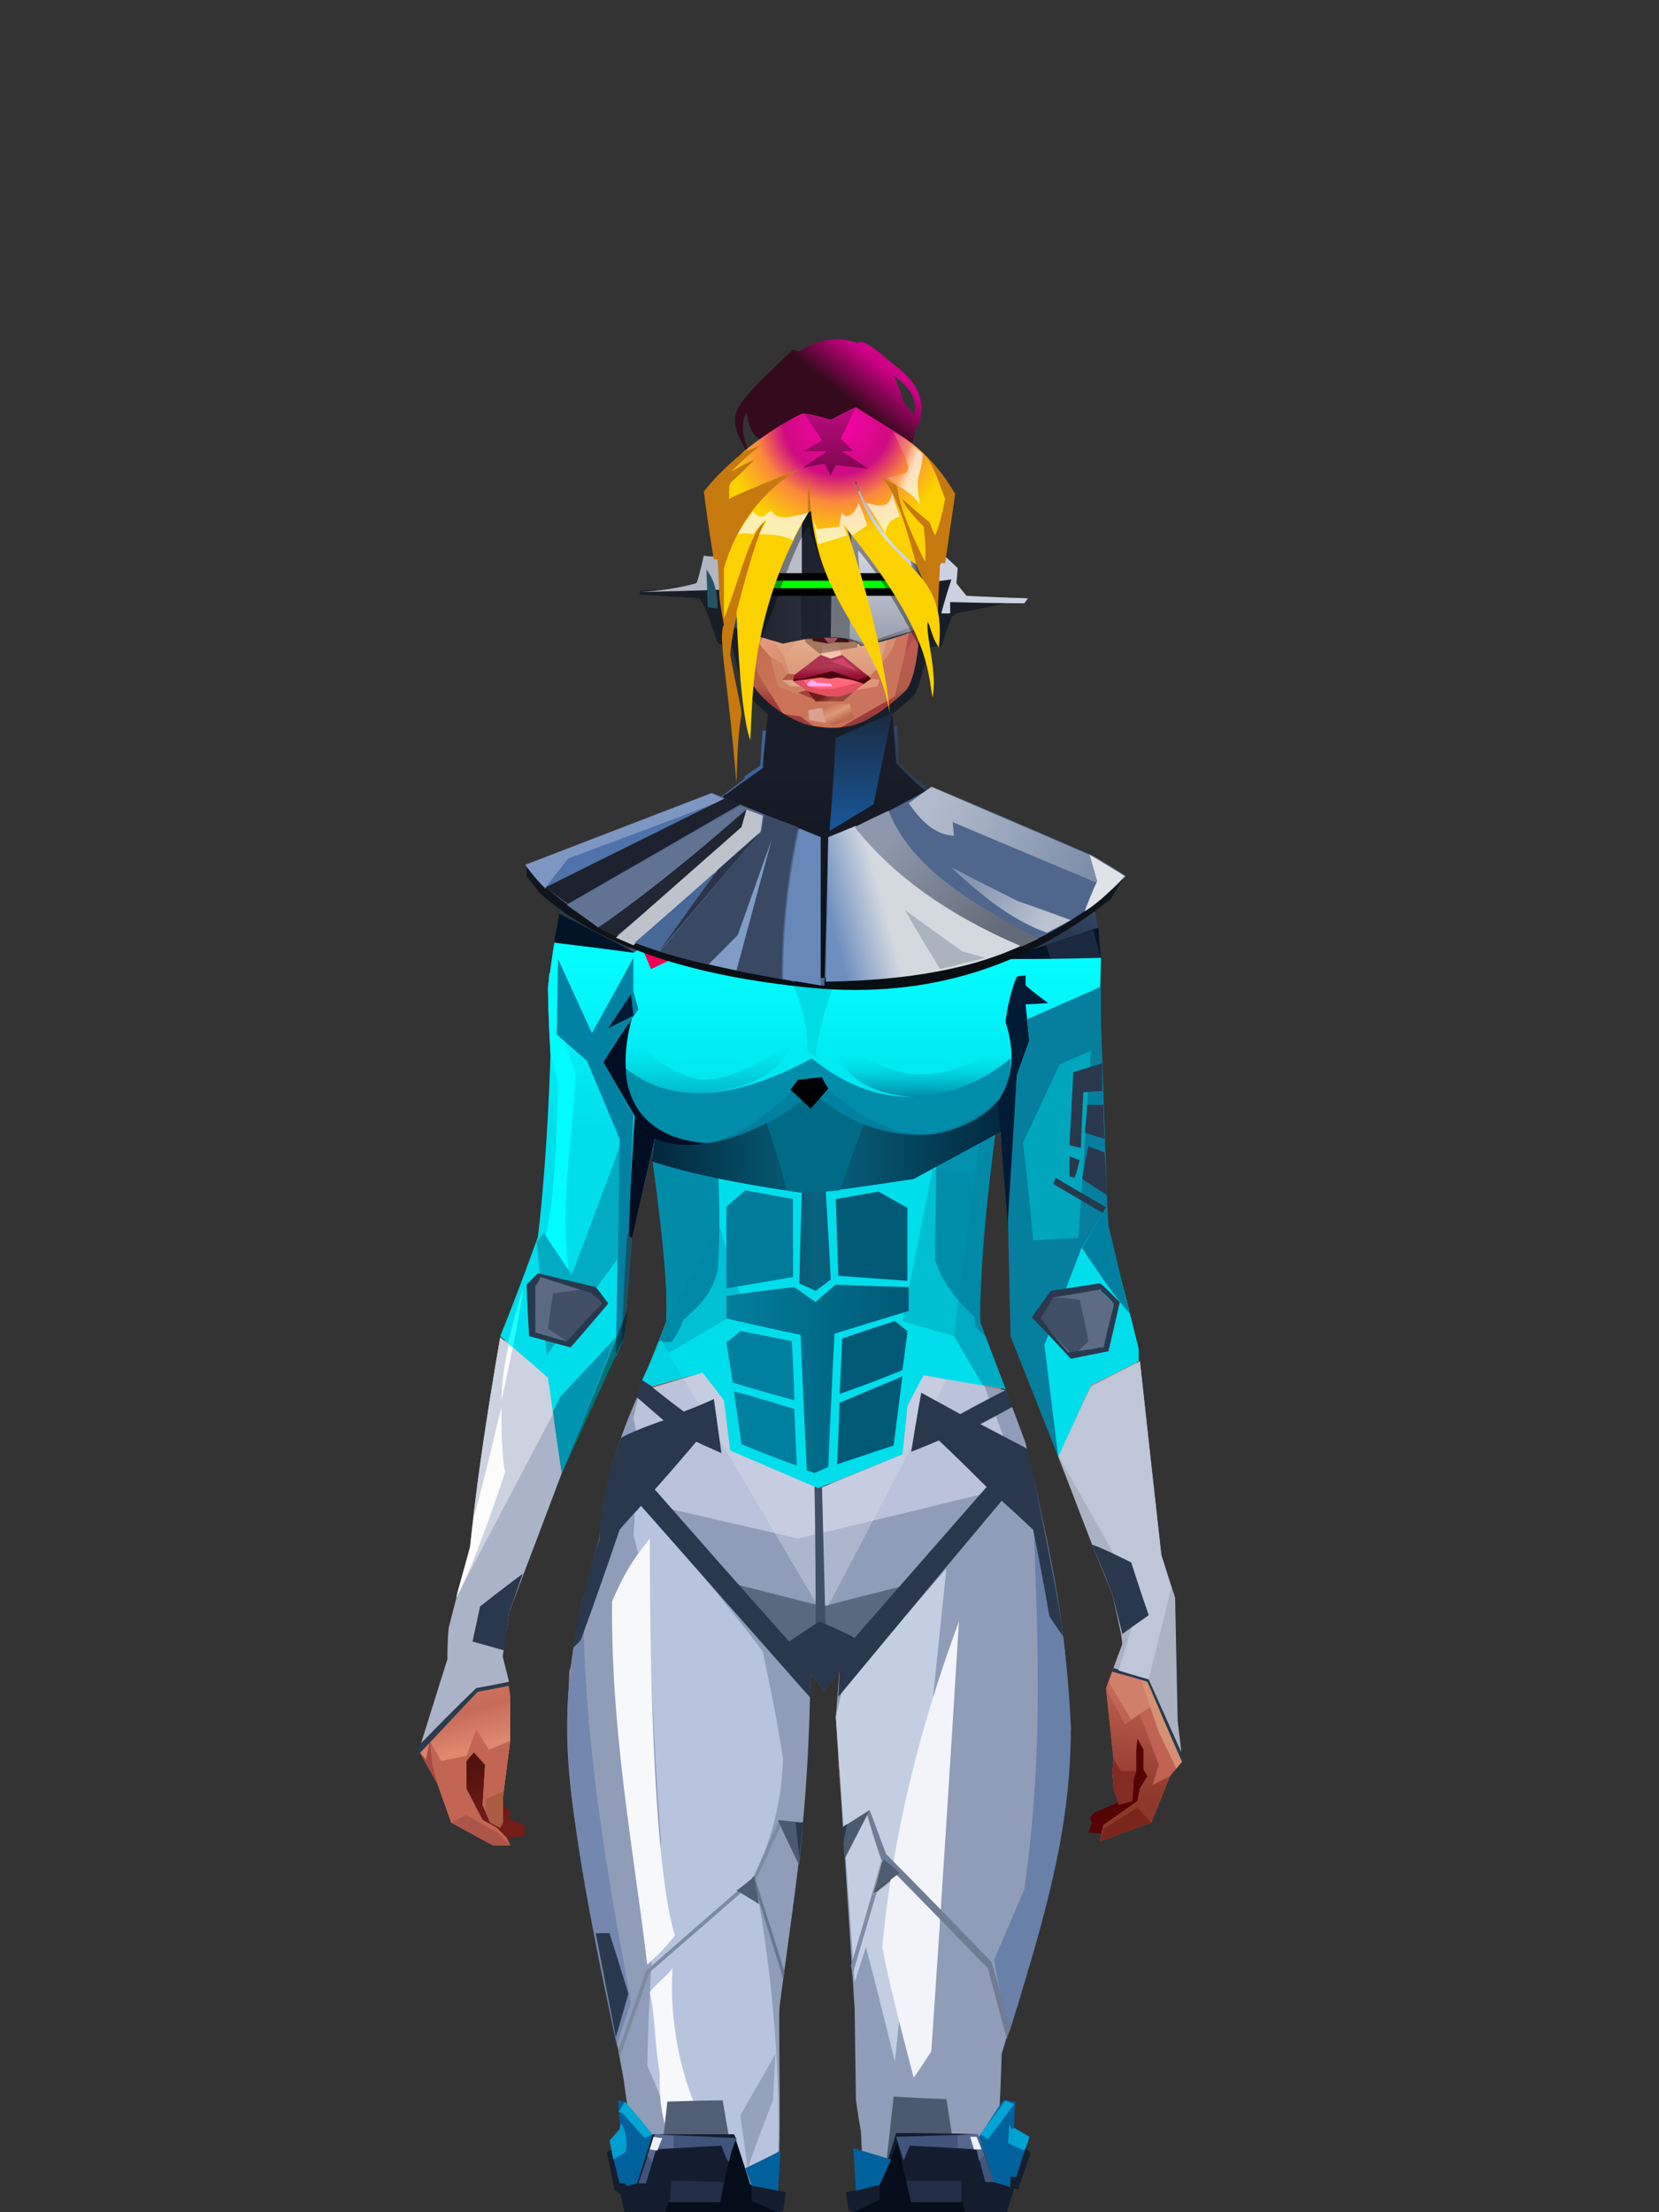 <?xml version="1.0" encoding="UTF-8"?>
<svg xmlns="http://www.w3.org/2000/svg" xmlns:xlink="http://www.w3.org/1999/xlink" width="1320px" height="1760px" viewBox="0 0 1320 1760" version="1.1">
<rect x="0" y="0" width="1320" height="1760" fill="#333333" stroke="none"/>
<defs>








</defs>

<defs>
<linearGradient x1="100%" y1="46%" x2="12%" y2="47%" id="id-female-6.6_base_1-0">
<stop stop-color="#cc6f5c" offset="0%">
</stop>
<stop stop-color="#dc8069" offset="21%">
</stop>
<stop stop-color="#dd9482" offset="46%">
</stop>
<stop stop-color="#dd8570" offset="80%">
</stop>
<stop stop-color="#d47863" offset="100%">
</stop>
</linearGradient>
<linearGradient x1="53%" y1="81%" x2="50%" y2="21%" id="id-female-6.6_base_1-1">
<stop stop-color="#bf6352" offset="0%">
</stop>
<stop stop-color="#d17963" offset="24%">
</stop>
<stop stop-color="#d27c66" offset="100%">
</stop>
</linearGradient>
<linearGradient x1="52%" y1="-4%" x2="46%" y2="70%" id="id-female-6.6_base_1-2">
<stop stop-color="#be6352" offset="0%">
</stop>
<stop stop-color="#8e382c" offset="100%">
</stop>
</linearGradient>
<linearGradient x1="46%" y1="43%" x2="15%" y2="43%" id="id-female-6.6_base_1-3">
<stop stop-color="#c16252" offset="0%">
</stop>
<stop stop-color="#bf6050" offset="8%">
</stop>
<stop stop-color="#a6493b" offset="100%">
</stop>
</linearGradient>
<linearGradient x1="54%" y1="37%" x2="12%" y2="72%" id="id-female-6.6_base_1-4">
<stop stop-color="#3c050a" offset="0%">
</stop>
<stop stop-color="#9a4336" offset="100%">
</stop>
</linearGradient>
<linearGradient x1="40%" y1="14%" x2="61%" y2="85%" id="id-female-6.6_base_1-5">
<stop stop-color="#54120f" offset="0%">
</stop>
<stop stop-color="#741d19" offset="100%">
</stop>
</linearGradient>
<linearGradient x1="27%" y1="47%" x2="91%" y2="49%" id="id-female-6.6_base_1-6">
<stop stop-color="#e19d89" offset="0%">
</stop>
<stop stop-color="#e9a18e" offset="100%">
</stop>
</linearGradient>
<linearGradient x1="47%" y1="60%" x2="49%" y2="79%" id="id-female-6.6_base_1-7">
<stop stop-color="#ce7e65" offset="0%">
</stop>
<stop stop-color="#c76b58" offset="60%">
</stop>
<stop stop-color="#de8970" offset="100%">
</stop>
</linearGradient>
<linearGradient x1="29%" y1="56%" x2="69%" y2="53%" id="id-female-6.6_base_1-8">
<stop stop-color="#d48f77" offset="0%">
</stop>
<stop stop-color="#c06352" offset="8%">
</stop>
<stop stop-color="#cd6f5d" offset="18%">
</stop>
<stop stop-color="#ba5e4e" offset="38%">
</stop>
<stop stop-color="#c86c59" offset="65%">
</stop>
<stop stop-color="#b8594a" offset="81%">
</stop>
<stop stop-color="#ad5343" offset="100%">
</stop>
</linearGradient>
<linearGradient x1="47%" y1="45%" x2="54%" y2="46%" id="id-female-6.6_base_1-9">
<stop stop-color="#bf6151" offset="0%">
</stop>
<stop stop-color="#b75d4c" offset="62%">
</stop>
<stop stop-color="#af5646" offset="77%">
</stop>
<stop stop-color="#c37b60" offset="100%">
</stop>
</linearGradient>
<linearGradient x1="51%" y1="7%" x2="50%" y2="100%" id="id-female-6.6_base_1-10">
<stop stop-color="#b95a4b" offset="0%">
</stop>
<stop stop-color="#d38369" offset="75%">
</stop>
<stop stop-color="#d5856b" offset="100%" stop-opacity="0.452">
</stop>
</linearGradient>
<linearGradient x1="51%" y1="11%" x2="49%" y2="93%" id="id-female-6.6_base_1-11">
<stop stop-color="#cf725f" offset="0%">
</stop>
<stop stop-color="#c26453" offset="73%">
</stop>
<stop stop-color="#d27b64" offset="100%">
</stop>
</linearGradient>
<linearGradient x1="51%" y1="-5%" x2="48%" y2="96%" id="id-female-6.6_base_1-12">
<stop stop-color="#c86b5a" offset="0%">
</stop>
<stop stop-color="#b6594a" offset="100%">
</stop>
</linearGradient>
<linearGradient x1="50%" y1="19%" x2="50%" y2="69%" id="id-female-6.6_base_1-13">
<stop stop-color="#9b453a" offset="0%">
</stop>
<stop stop-color="#621b1a" offset="45%">
</stop>
<stop stop-color="#92352a" offset="100%">
</stop>
</linearGradient>
<linearGradient x1="46%" y1="74%" x2="39%" y2="35%" id="id-female-6.6_base_1-14">
<stop stop-color="#9c4034" offset="0%">
</stop>
<stop stop-color="#af5244" offset="51%">
</stop>
<stop stop-color="#9f4438" offset="100%" stop-opacity="0">
</stop>
</linearGradient>
<linearGradient x1="46%" y1="16%" x2="49%" y2="82%" id="id-female-6.6_base_1-15">
<stop stop-color="#9b473d" offset="0%" stop-opacity="0.186">
</stop>
<stop stop-color="#5f2520" offset="100%">
</stop>
</linearGradient>
<linearGradient x1="41%" y1="19%" x2="50%" y2="100%" id="id-female-6.6_base_1-16">
<stop stop-color="#bb6351" offset="0%">
</stop>
<stop stop-color="#90372c" offset="100%">
</stop>
</linearGradient>
<linearGradient x1="50%" y1="31%" x2="45%" y2="50%" id="id-female-6.6_base_1-17">
<stop stop-color="#cf7560" offset="0%">
</stop>
<stop stop-color="#d68a70" offset="100%">
</stop>
</linearGradient>
<linearGradient x1="51%" y1="22%" x2="50%" y2="100%" id="id-female-6.6_base_1-18">
<stop stop-color="#9b4237" offset="0%">
</stop>
<stop stop-color="#b77057" offset="100%">
</stop>
</linearGradient>
<linearGradient x1="49%" y1="0%" x2="50%" y2="100%" id="id-female-6.6_base_1-19">
<stop stop-color="#d27a64" offset="0%" stop-opacity="0.648">
</stop>
<stop stop-color="#cc715d" offset="100%">
</stop>
</linearGradient>
<linearGradient x1="44%" y1="15%" x2="50%" y2="100%" id="id-female-6.6_base_1-20">
<stop stop-color="#b05345" offset="0%">
</stop>
<stop stop-color="#9f4739" offset="100%">
</stop>
</linearGradient>
<linearGradient x1="52%" y1="21%" x2="49%" y2="83%" id="id-female-6.6_base_1-21">
<stop stop-color="#cb725d" offset="0%">
</stop>
<stop stop-color="#d6866c" offset="48%">
</stop>
<stop stop-color="#d6896e" offset="100%" stop-opacity="0.854">
</stop>
</linearGradient>
<linearGradient x1="85%" y1="60%" x2="15%" y2="60%" id="id-female-6.6_base_1-22">
<stop stop-color="#cc6f5c" offset="0%">
</stop>
<stop stop-color="#b65849" offset="100%">
</stop>
</linearGradient>
<linearGradient x1="48%" y1="-20%" x2="59%" y2="91%" id="id-female-6.6_base_1-23">
<stop stop-color="#d27f6c" offset="0%">
</stop>
<stop stop-color="#b35748" offset="60%">
</stop>
<stop stop-color="#b15546" offset="72%">
</stop>
<stop stop-color="#c26455" offset="100%">
</stop>
</linearGradient>
<linearGradient x1="55%" y1="48%" x2="46%" y2="33%" id="id-female-6.6_base_1-24">
<stop stop-color="#cc705c" offset="0%">
</stop>
<stop stop-color="#cf6b5a" offset="86%">
</stop>
<stop stop-color="#c56958" offset="100%">
</stop>
</linearGradient>
<linearGradient x1="50%" y1="19%" x2="50%" y2="78%" id="id-female-6.6_base_1-25">
<stop stop-color="#7c241c" offset="0%">
</stop>
<stop stop-color="#9a3329" offset="50%">
</stop>
<stop stop-color="#842c26" offset="100%">
</stop>
<stop stop-color="#842c26" offset="100%">
</stop>
</linearGradient>
<linearGradient x1="50%" y1="10%" x2="50%" y2="43%" id="id-female-6.6_base_1-26">
<stop stop-color="#c06756" offset="0%">
</stop>
<stop stop-color="#b85c4d" offset="15%">
</stop>
<stop stop-color="#99362a" offset="68%">
</stop>
<stop stop-color="#a8483a" offset="100%">
</stop>
</linearGradient>
<linearGradient x1="89%" y1="50%" x2="7%" y2="52%" id="id-female-6.6_base_1-27">
<stop stop-color="#842c22" offset="0%">
</stop>
<stop stop-color="#b85c4d" offset="53%" stop-opacity="0.199">
</stop>
<stop stop-color="#99362a" offset="75%">
</stop>
<stop stop-color="#8d3126" offset="100%">
</stop>
</linearGradient>
<linearGradient x1="44%" y1="70%" x2="86%" y2="30%" id="id-female-6.6_base_1-28">
<stop stop-color="#d78e7b" offset="0%">
</stop>
<stop stop-color="#e0907c" offset="100%">
</stop>
</linearGradient>
<linearGradient x1="19%" y1="86%" x2="73%" y2="32%" id="id-female-6.6_base_1-29">
<stop stop-color="#8d342a" offset="0%">
</stop>
<stop stop-color="#c77c6a" offset="40%">
</stop>
<stop stop-color="#e19c86" offset="100%">
</stop>
</linearGradient>
<linearGradient x1="35%" y1="94%" x2="47%" y2="12%" id="id-female-6.6_base_1-30">
<stop stop-color="#cd8470" offset="0%">
</stop>
<stop stop-color="#c77c6a" offset="40%">
</stop>
<stop stop-color="#df907c" offset="100%">
</stop>
</linearGradient>
<linearGradient x1="50%" y1="54%" x2="27%" y2="9%" id="id-female-6.6_base_1-31">
<stop stop-color="#ddab90" offset="0%">
</stop>
<stop stop-color="#ddab90" offset="100%" stop-opacity="0.078">
</stop>
</linearGradient>
<linearGradient x1="20%" y1="36%" x2="93%" y2="69%" id="id-female-6.6_base_1-32">
<stop stop-color="#e19d8b" offset="0%">
</stop>
<stop stop-color="#da846f" offset="70%">
</stop>
<stop stop-color="#9b3f34" offset="100%">
</stop>
</linearGradient>
<linearGradient x1="36%" y1="84%" x2="25%" y2="44%" id="id-female-6.6_base_1-33">
<stop stop-color="#c96d62" offset="0%" stop-opacity="0.509">
</stop>
<stop stop-color="#90372c" offset="35%" stop-opacity="0.675">
</stop>
<stop stop-color="#762e17" offset="100%" stop-opacity="0">
</stop>
</linearGradient>
<linearGradient x1="63%" y1="95%" x2="43%" y2="20%" id="id-female-6.6_base_1-34">
<stop stop-color="#c06352" offset="0%">
</stop>
<stop stop-color="#cf7762" offset="46%">
</stop>
<stop stop-color="#c26655" offset="100%">
</stop>
</linearGradient>
<linearGradient x1="40%" y1="0%" x2="50%" y2="86%" id="id-female-6.6_base_1-35">
<stop stop-color="#c56656" offset="0%">
</stop>
<stop stop-color="#d27a64" offset="100%">
</stop>
</linearGradient>
<linearGradient x1="50%" y1="0%" x2="50%" y2="92%" id="id-female-6.6_base_1-36">
<stop stop-color="#d27662" offset="0%">
</stop>
<stop stop-color="#d37b65" offset="100%">
</stop>
</linearGradient>
<linearGradient x1="33%" y1="79%" x2="21%" y2="44%" id="id-female-6.6_base_1-37">
<stop stop-color="#be6457" offset="0%">
</stop>
<stop stop-color="#983f32" offset="28%" stop-opacity="0.928">
</stop>
<stop stop-color="#762e17" offset="100%" stop-opacity="0">
</stop>
</linearGradient>
<linearGradient x1="4%" y1="47%" x2="92%" y2="45%" id="id-female-6.6_base_1-38">
<stop stop-color="#732617" offset="0%">
</stop>
<stop stop-color="#832e1d" offset="17%" stop-opacity="0.753">
</stop>
<stop stop-color="#9e4b3d" offset="48%" stop-opacity="0.386">
</stop>
<stop stop-color="#8e3d31" offset="78%" stop-opacity="0.762">
</stop>
<stop stop-color="#823328" offset="100%">
</stop>
</linearGradient>
<linearGradient x1="60%" y1="45%" x2="67%" y2="53%" id="id-female-6.6_base_1-39">
<stop stop-color="#e79081" offset="0%">
</stop>
<stop stop-color="#f6aca6" offset="100%">
</stop>
</linearGradient>
<linearGradient x1="48%" y1="15%" x2="54%" y2="81%" id="id-female-6.6_base_1-40">
<stop stop-color="#d99776" offset="0%" stop-opacity="0.4">
</stop>
<stop stop-color="#d99776" offset="100%">
</stop>
</linearGradient>
<linearGradient x1="47%" y1="44%" x2="50%" y2="61%" id="id-female-6.6_base_1-41">
<stop stop-color="#943b2f" offset="0%" stop-opacity="0.175">
</stop>
<stop stop-color="#611c1b" offset="100%">
</stop>
</linearGradient>
<linearGradient x1="26%" y1="-7%" x2="50%" y2="96%" id="id-female-6.6_base_1-42">
<stop stop-color="#37373f" offset="0%">
</stop>
<stop stop-color="#19191d" offset="100%">
</stop>
</linearGradient>
<linearGradient x1="50%" y1="12%" x2="59%" y2="82%" id="id-female-6.6_base_1-43">
<stop stop-color="#252525" offset="0%">
</stop>
<stop stop-color="#101010" offset="100%">
</stop>
</linearGradient>
<linearGradient x1="25%" y1="-16%" x2="50%" y2="98%" id="id-female-6.6_base_1-44">
<stop stop-color="#37373f" offset="0%">
</stop>
<stop stop-color="#19191d" offset="100%">
</stop>
</linearGradient>
<linearGradient x1="75%" y1="39%" x2="50%" y2="93%" id="id-female-6.6_base_1-45">
<stop stop-color="#252525" offset="0%">
</stop>
<stop stop-color="#000000" offset="100%">
</stop>
</linearGradient>
</defs>
<g transform="translate(334,549)" id="id-female-6.6_base_1-46">
<polygon points="561 754 565 871 565 881 537 893 533 897 535 901 532 909 543 910 597 864" fill="#560304" id="id-female-6.6_base_1-47">
</polygon>
<polygon points="537 282 539 246 535 195 529 158 522 137 484 118 440 111 212 111 188 113 157 123 121 139 111 186 108 221 109 290" fill="url(#id-female-6.6_base_1-0)" id="id-female-6.6_base_1-47">
</polygon>
<polygon points="467 393 474 506 503 589 537 672 556 728 561 754 546 794 552 851 551 861 552 874 556 885 567 882 568 866 570 860 570 843 571 834 576 843 576 859 579 864 573 874 571 884 544 903 541 916 582 901 597 864 607 852 600 821 597 716 589 695 582 655 569 523 544 425" fill="url(#id-female-6.6_base_1-1)" id="id-female-6.6_base_1-47">
</polygon>
<polygon points="546 794 552 851 551 861 552 874 556 885 567 882 568 866 570 860 570 843 571 834 576 843 576 859 579 864 573 874 571 884 544 903 541 916 582 901 597 864 583 871 588 855 573 815 561 823" fill="url(#id-female-6.6_base_1-2)" id="id-female-6.6_base_1-47">
</polygon>
<polygon points="552 851 551 861 552 874 556 887 567 884 568 866 570 860 558 860" fill="#822c24" id="id-female-6.6_base_1-47">
</polygon>
<polygon points="544 906 541 916 582 901 571 889" fill="#7b261d" id="id-female-6.6_base_1-47">
</polygon>
<polygon points="561 754 548 789 566 819 586 806" fill="#d27f6a" id="id-female-6.6_base_1-47">
</polygon>
<polygon points="486 648 477 599 453 529 440 504 437 490 439 460 449 402 456 340 188 343 198 411 202 493 162 596 153 638 266 693 319 721 386 693" fill="url(#id-female-6.6_base_1-3)" id="id-female-6.6_base_1-47">
</polygon>
<polygon points="486 648 477 599 453 529 440 504 437 490 439 460 449 402 456 340 296 353 376 634" fill="#c56656" id="id-female-6.6_base_1-47">
</polygon>
<g transform="translate(188,0)" id="id-female-6.6_base_1-56">
<polygon points="274 114 253 111 232 100 201 76 188 58 184 1 93 1 88 64 25 111 1 113 103 123 121 135 134 138 149 121 161 117 187 119 225 114" fill="#c36553" id="id-female-6.6_base_1-47">
</polygon>
<polygon points="201 76 188 58 185 12 175 57 155 111 185 73" fill="#df937b" id="id-female-6.6_base_1-47">
</polygon>
<polygon points="149 1 93 1 88 64 108 126 121 135 133 138" fill="#b15748" id="id-female-6.6_base_1-47">
</polygon>
<polygon points="116 102 120 113 118 115 136 135 150 119 164 71 125 108" fill="#a34a41" id="id-female-6.6_base_1-60">
</polygon>
<polygon points="121 127 133 138 145 124" fill="#982e29" id="id-female-6.6_base_1-61">
</polygon>
<polygon points="136 98 164 71 175 57 186 17 134 51" fill="#cc775e" id="id-female-6.6_base_1-62">
</polygon>
<polygon points="97 96 116 80 164 60 178 48 186 17 184 1 93 1 88 64 45 96" fill="#8e3a2f" opacity="0.654" id="id-female-6.6_base_1-47">
</polygon>
<polygon points="186 17 184 1 93 1 88 64 45 96 66 96" fill="url(#id-female-6.6_base_1-4)" opacity="0.467" id="id-female-6.6_base_1-47">
</polygon>
<polygon points="123 58 176 23 186 17 184 1 93 1 91 22 108 55" fill="#380409" opacity="0.434" id="id-female-6.6_base_1-47">
</polygon>
</g>
<polygon points="41 844 33 856 36 895 64 915 84 911 83 903 71 898 72 892 63 884 52 849" fill="url(#id-female-6.6_base_1-5)" id="id-female-6.6_base_1-47">
</polygon>
<polygon points="315 152 285 173 320 188 357 166" fill="#e59b87" id="id-female-6.6_base_1-67">
</polygon>
<polygon points="327 150 370 130 342 127" fill="#c76b58" id="id-female-6.6_base_1-68">
</polygon>
<polygon points="301 142 303 148 243 131 240 119 276 119" fill="#c76b58" id="id-female-6.6_base_1-69">
</polygon>
<polygon points="159 149 206 123 269 123 303 144 297 118 188 113 157 123 121 139" fill="url(#id-female-6.6_base_1-6)" id="id-female-6.6_base_1-47">
</polygon>
<polygon points="157 123 121 139 153 167 196 134" fill="#f2afa7" id="id-female-6.6_base_1-47">
</polygon>
<polygon points="89 584 77 541 62 551 45 658 34 712 25 741 25 762 10 817 0 845 14 870 25 901 58 919 72 919 69 913 61 905 50 899 37 874 37 852 43 845 52 855 50 887 56 901 64 905 66 901 66 882 72 836 72 800 69 781 64 773 66 735 85 684 121 599 162 510" fill="url(#id-female-6.6_base_1-7)" id="id-female-6.6_base_1-47">
</polygon>
<polygon points="89 584 77 541 62 551 45 658 48 715 121 599 162 510" fill="#c66957" id="id-female-6.6_base_1-47">
</polygon>
<polygon points="55 843 45 827 37 848 17 852 8 836 5 851 0 845 14 870 25 901 58 919 72 919 69 913 61 905 50 899 37 874 37 852 43 845 52 855 50 887 56 901 64 905 66 901 66 882 72 836" fill="#c26553" id="id-female-6.6_base_1-47">
</polygon>
<polygon points="53 882 52 892 56 901 64 905 66 901 66 882 67 876" fill="#ab5b42" id="id-female-6.6_base_1-47">
</polygon>
<polygon points="25 901 58 919 72 919 62 909 37 895" fill="#ae5549" id="id-female-6.6_base_1-47">
</polygon>
<polygon points="160 467 145 488 108 578 45 777 48 797 64 773 66 735 85 684 121 599 162 510" fill="#ae5344" id="id-female-6.6_base_1-47">
</polygon>
<polygon points="169 1211 277 1211 282 1183 281 1150 284 1127 286 1114 285 1063 293 972 306 866 311 792 309 768 323 771 337 768 333 817 333 855 339 924 346 1008 348 1113 351 1130 353 1176 361 1211 461 1211 458 1191 456 1170 460 1133 461 1082 505 905 516 839 518 826 512 762 503 706 486 648 482 629 386 690 318 718 266 690 184 629 153 637 132 731 119 781 118 813 123 862 131 916 166 1094 176 1179" fill="url(#id-female-6.6_base_1-8)" id="id-female-6.6_base_1-47">
</polygon>
<polygon points="463 664 416 771 400 819 392 1125 359 1178 398 1204 441 1153 461 1082 505 905 516 839 518 826 515 789 490 714" fill="url(#id-female-6.6_base_1-9)" id="id-female-6.6_base_1-47">
</polygon>
<polygon points="422 1160 395 1199 365 1171 401 1149 384 1120 391 983 411 786 416 771 448 697 454 1013 445 1116 407 1149" fill="url(#id-female-6.6_base_1-10)" id="id-female-6.6_base_1-80">
</polygon>
<polygon points="121 139 111 186 108 221 109 290 96 438 89 464 69 510 89 585 162 510 167 425 162 241" fill="url(#id-female-6.6_base_1-11)" id="id-female-6.6_base_1-47">
</polygon>
<polygon points="101 466 103 488 106 510 160 447 179 359 164 232 187 184 186 179 132 181 161 234 161 321 149 376 151 384 123 461 114 466" fill="url(#id-female-6.6_base_1-12)" id="id-female-6.6_base_1-82">
</polygon>
<polygon points="96 438 89 464 69 510 51 621 101 520 96 476" fill="#e49587" id="id-female-6.6_base_1-47">
</polygon>
<polygon points="96 451 128 365 134 316 121 139 111 186 108 221 109 290 96 438" fill="#b85b4c" id="id-female-6.6_base_1-47">
</polygon>
<polygon points="184 241 177 248 162 225 138 289 161 321 170 375 161 420 151 411 162 510 167 425 188 343" fill="url(#id-female-6.6_base_1-13)" id="id-female-6.6_base_1-47">
</polygon>
<polygon points="284 1127 286 1114 285 1063 293 972 306 866 311 792 309 768 323 771 337 768 333 817 333 855 339 924 346 1008 375 889 416 771 463 664 490 714 515 790 512 762 503 706 486 648 477 599 471 583 420 650 316 720 201 654 244 742 264 824 275 994" fill="url(#id-female-6.6_base_1-14)" id="id-female-6.6_base_1-47">
</polygon>
<polygon points="298 930 306 866 311 792 309 768 323 771 337 768 333 817 333 855 336 894 347 826 360 784 378 733 388 687 321 739 254 687 267 736 291 821" fill="url(#id-female-6.6_base_1-15)" id="id-female-6.6_base_1-47">
</polygon>
<polygon points="348 1093 348 1113 351 1130 353 1176 361 1211 461 1211 439 1155 422 1136 403 1148 429 1168 400 1202 370 1170 382 1125" fill="url(#id-female-6.6_base_1-16)" id="id-female-6.6_base_1-47">
</polygon>
<polygon points="10 855 8 836 5 851 0 845 14 870" fill="#a64c3f" id="id-female-6.6_base_1-47">
</polygon>
<polygon points="520 500 516 520 544 629 474 500 490 399" fill="url(#id-female-6.6_base_1-17)" id="id-female-6.6_base_1-90">
</polygon>
<polygon points="461 1211 458 1191 456 1170 460 1133 461 1082 439 1155 450 1211" fill="url(#id-female-6.6_base_1-18)" id="id-female-6.6_base_1-47">
</polygon>
<polygon points="220 1149 259 1115 240 1063 232 973 266 819 240 713 201 661 158 650 201 784 183 925 170 1083" fill="url(#id-female-6.6_base_1-19)" id="id-female-6.6_base_1-92">
</polygon>
<polygon points="169 1211 277 1211 282 1183 281 1150 284 1127 286 1114 286 1098 226 1211 207 1211 196 1121 173 1078 150 1014 166 1094 176 1179" fill="url(#id-female-6.6_base_1-20)" id="id-female-6.6_base_1-47">
</polygon>
<polygon points="173 1078 183 924 150 1014" fill="#b76050" id="id-female-6.6_base_1-47">
</polygon>
<polygon points="169 1211 239 1211 230 1196 204 1175 173 1150 176 1179" fill="#7e2a20" opacity="0.574" id="id-female-6.6_base_1-47">
</polygon>
<polygon points="221 1130 240 1097 224 1063 224 983 240 804 217 698 190 668 212 771 212 910 190 998 181 1094" fill="url(#id-female-6.6_base_1-21)" id="id-female-6.6_base_1-92">
</polygon>
<polygon points="217 795 221 692 200 667 169 658 200 737" fill="#d6886e" id="id-female-6.6_base_1-97">
</polygon>
<polygon points="511 476 492 419 481 447 484 356 521 274 533 417" fill="url(#id-female-6.6_base_1-22)" id="id-female-6.6_base_1-98">
</polygon>
<polygon points="569 523 544 425 542 346 537 282 539 246 535 195 529 158 522 137 494 161 419 158 471 211 516 290 525 411 511 477 518 507 535 462 562 543" fill="url(#id-female-6.6_base_1-23)" id="id-female-6.6_base_1-47">
</polygon>
<polygon points="486 389 533 243 501 167 464 207 451 247 463 265" fill="url(#id-female-6.6_base_1-24)" id="id-female-6.6_base_1-100">
</polygon>
<polygon points="473 490 474 506 503 589 537 672 556 728 561 754 567 712 543 623" fill="#b95c4e" id="id-female-6.6_base_1-47">
</polygon>
<polygon points="460 328 466 378 474 506 490 425 486 392 469 274 479 230 461 260 454 251" fill="url(#id-female-6.6_base_1-25)" id="id-female-6.6_base_1-47">
</polygon>
<polygon points="440 504 437 490 439 460 449 402 456 340 458 328 325 282 188 343 198 411 202 493 162 596 157 621 161 633 169 599 173 570 204 506 202 458 217 402 286 365 321 352 353 360 422 402 431 493 437 520" fill="url(#id-female-6.6_base_1-26)" id="id-female-6.6_base_1-47">
</polygon>
<polygon points="451 385 456 340 458 328 364 340 330 308 268 343 188 343 194 379 262 368 312 343 335 340 381 368" fill="url(#id-female-6.6_base_1-27)" id="id-female-6.6_base_1-47">
</polygon>
<polygon points="286 328 306 310 330 274 453 252 464 205 421 156 317 204 219 165 210 154 188 180" fill="url(#id-female-6.6_base_1-28)" id="id-female-6.6_base_1-105">
</polygon>
<path d="M 422 195 L 405 190 C 377 190 357 198 343 214 C 329 230 322 250 323 276 C 324 301 331 320 345 333 C 365 351 384 356 405 356 C 425 356 444 347 450 342 C 454 339 457 335 460 328 C 463 323 466 317 467 308 C 469 294 466 276 457 254 L 422 195 Z" fill="url(#id-female-6.6_base_1-29)" id="id-female-6.6_base_1-106">
</path>
<path d="M 422 195 L 417 175 C 386 188 366 196 358 201 C 355 203 351 206 348 208 C 348 209 381 253 448 342 C 454 338 459 332 463 324 C 469 310 469 301 469 293 C 469 287 465 275 459 257 L 422 195 Z" fill="url(#id-female-6.6_base_1-30)" id="id-female-6.6_base_1-106">
</path>
<path d="M 375 226 C 338 253 343 276 343 284 C 343 291 353 319 371 335 C 379 342 422 349 447 331 C 468 316 472 294 458 265 C 427 221 400 208 375 226 Z" fill="url(#id-female-6.6_base_1-31)" opacity="0.282" id="id-female-6.6_base_1-106">
</path>
<path d="M 272 205 C 260 199 243 200 221 209 C 187 227 169 258 168 303 C 167 319 184 342 190 346 C 197 351 212 356 239 353 C 257 351 272 344 284 333 C 303 312 312 288 309 260 C 305 217 291 214 272 205 Z" fill="url(#id-female-6.6_base_1-32)" id="id-female-6.6_base_1-109">
</path>
<path d="M 340 285 C 333 252 328 240 326 248 C 324 254 323 263 323 276 C 324 301 331 320 345 333 C 365 351 382 356 404 356 C 425 356 444 347 450 342 C 456 337 465 325 468 308 C 472 290 465 276 463 268 C 461 263 460 259 458 255 L 442 290 L 399 304 L 366 300 L 340 285 Z" fill="url(#id-female-6.6_base_1-33)" id="id-female-6.6_base_1-106">
</path>
<path d="M 153 637 L 149 654 L 132 731 L 130 739 C 133 730 135 723 137 718 C 140 709 147 691 149 680 C 151 671 155 655 161 633 L 172 570 L 162 596 L 153 637 Z" fill="#7d362e" id="id-female-6.6_base_1-47">
</path>
<path d="M 259 203 C 254 199 240 185 217 163 L 210 153 L 186 180 C 192 211 192 231 186 239 C 175 256 168 277 168 303 C 168 324 190 352 239 344 C 252 342 274 217 259 203 Z" fill="#db927f" id="id-female-6.6_base_1-109">
</path>
<polygon points="175 565 203 550 234 558 241 520 203 455 203 507" fill="#9e4435" id="id-female-6.6_base_1-113">
</polygon>
<polygon points="241 442 241 518 229 556 233 629 266 657 316 707 381 659 395 629 364 504 350 504 301 380" fill="url(#id-female-6.6_base_1-34)" id="id-female-6.6_base_1-114">
</polygon>
<polygon points="432 626 427 589 407 518 414 505 450 568 470 618" fill="url(#id-female-6.6_base_1-35)" id="id-female-6.6_base_1-115">
</polygon>
<polygon points="302 376 254 442 254 546 302 590 364 568 364 504 350 504 376 454 345 400" fill="url(#id-female-6.6_base_1-36)" id="id-female-6.6_base_1-114">
</polygon>
<polygon points="317 480 342 436 319 413 300 447" fill="#c96c5a" id="id-female-6.6_base_1-117">
</polygon>
<polygon points="304 541 318 507 329 541 314 549" fill="#c06352" id="id-female-6.6_base_1-118">
</polygon>
<polygon points="306 543 316 578 329 541" fill="#df8f72" id="id-female-6.6_base_1-119">
</polygon>
<path d="M 178 333 C 179 334 180 336 182 338 C 184 342 186 343 189 346 C 190 347 197 351 206 353 C 215 354 226 355 239 353 C 257 351 272 344 284 333 C 293 322 299 313 302 305 C 304 301 307 293 309 277 C 310 274 310 268 309 260 L 228 277 L 207 295 L 178 333 Z" fill="url(#id-female-6.6_base_1-37)" id="id-female-6.6_base_1-109">
</path>
<polygon points="306 543 308 550 324 556 329 541" fill="#e6a08a" id="id-female-6.6_base_1-119">
</polygon>
<polygon points="308 543 318 525 323 542 314 548" fill="#7e312c" id="id-female-6.6_base_1-122">
</polygon>
<polygon points="152 641 162 596 176 561 185 617 214 602 246 628 323 690 404 628 423 605 454 605 470 577 477 599 482 629 388 689 337 768 323 771 309 768 259 688 175 639 142 688" fill="url(#id-female-6.6_base_1-38)" opacity="0.442" id="id-female-6.6_base_1-123">
</polygon>
<polygon points="490 154 522 137 484 118 412 123" fill="url(#id-female-6.6_base_1-39)" id="id-female-6.6_base_1-47">
</polygon>
<polygon points="573 785 588 829 602 858 607 852 600 821 597 716 576 763" fill="#d49173" id="id-female-6.6_base_1-47">
</polygon>
<polygon points="574 722 589 695 582 655 533 542" fill="url(#id-female-6.6_base_1-40)" id="id-female-6.6_base_1-47">
</polygon>
<polygon points="172 640 241 690 309 768 323 771 338 768 395 706 469 661 404 650 313 706 217 629" fill="url(#id-female-6.6_base_1-41)" opacity="0.571" id="id-female-6.6_base_1-127">
</polygon>
<g transform="translate(188,270)" id="id-female-6.6_base_1-128">
<polygon points="207 13 207 10 217 2 220 2 239 21 258 39 260 42 250 51 246 52 226 33" fill="url(#id-female-6.6_base_1-42)" id="id-female-6.6_base_1-129">
</polygon>
<polygon points="208 40 218 50 222 50 240 33 257 13 257 9 247 0 244 1 230 19 209 36" fill="url(#id-female-6.6_base_1-43)" id="id-female-6.6_base_1-130">
</polygon>
<polygon points="1 13 1 10 10 2 15 2 32 21 50 39 52 42 42 52 38 52 19 33" fill="url(#id-female-6.6_base_1-44)" id="id-female-6.6_base_1-129">
</polygon>
<polygon points="0 43 10 53 14 53 33 35 50 15 50 11 40 3 36 4 19 23 1 39" fill="url(#id-female-6.6_base_1-45)" id="id-female-6.6_base_1-130">
</polygon>
</g>
</g>
<defs>
<linearGradient x1="50%" y1="0%" x2="50%" y2="62%" id="id-female-6.8_face_1-0">
<stop stop-color="#e3a189" offset="0%">
</stop>
<stop stop-color="#c36851" offset="100%">
</stop>
</linearGradient>
<linearGradient x1="39%" y1="5%" x2="39%" y2="67%" id="id-female-6.8_face_1-1">
<stop stop-color="#cc7457" offset="0%">
</stop>
<stop stop-color="#dfa080" offset="100%">
</stop>
</linearGradient>
<linearGradient x1="65%" y1="0%" x2="47%" y2="79%" id="id-female-6.8_face_1-2">
<stop stop-color="#dc9580" offset="0%">
</stop>
<stop stop-color="#daa897" offset="100%">
</stop>
</linearGradient>
<linearGradient x1="92%" y1="40%" x2="58%" y2="65%" id="id-female-6.8_face_1-3">
<stop stop-color="#b96653" offset="0%">
</stop>
<stop stop-color="#daa897" offset="100%">
</stop>
</linearGradient>
<linearGradient x1="50%" y1="27%" x2="50%" y2="147%" id="id-female-6.8_face_1-4">
<stop stop-color="#e4ab89" offset="0%">
</stop>
<stop stop-color="#d3876b" offset="100%">
</stop>
</linearGradient>
<linearGradient x1="7%" y1="20%" x2="70%" y2="67%" id="id-female-6.8_face_1-5">
<stop stop-color="#c36248" offset="0%">
</stop>
<stop stop-color="#e39c7b" offset="37%">
</stop>
<stop stop-color="#d78b6c" offset="58%">
</stop>
<stop stop-color="#cb745d" offset="100%">
</stop>
</linearGradient>
<linearGradient x1="28%" y1="27%" x2="54%" y2="70%" id="id-female-6.8_face_1-6">
<stop stop-color="#c16c4e" offset="0%">
</stop>
<stop stop-color="#cc7357" offset="100%">
</stop>
</linearGradient>
<linearGradient x1="50%" y1="18%" x2="39%" y2="91%" id="id-female-6.8_face_1-7">
<stop stop-color="#cf7c5e" offset="0%">
</stop>
<stop stop-color="#dc9174" offset="36%">
</stop>
<stop stop-color="#df9170" offset="100%">
</stop>
</linearGradient>
<linearGradient x1="39%" y1="25%" x2="104%" y2="96%" id="id-female-6.8_face_1-8">
<stop stop-color="#d07958" offset="0%">
</stop>
<stop stop-color="#b3554f" offset="100%">
</stop>
</linearGradient>
<linearGradient x1="53%" y1="43%" x2="52%" y2="81%" id="id-female-6.8_face_1-9">
<stop stop-color="#bf5b54" offset="0%">
</stop>
<stop stop-color="#b05d48" offset="76%">
</stop>
<stop stop-color="#9f3b3b" offset="100%">
</stop>
</linearGradient>
<radialGradient cx="50%" cy="59%" r="66%" id="id-female-6.8_face_1-10" fx="50%" fy="59%" gradientTransform="translate(0.5,0.593) scale(0.731,1) rotate(-90) scale(1,1) translate(-0.5,-0.593)">
<stop stop-color="#e69a7a" offset="0%">
</stop>
<stop stop-color="#a64442" offset="100%">
</stop>
</radialGradient>
<linearGradient x1="50%" y1="42%" x2="37%" y2="61%" id="id-female-6.8_face_1-11">
<stop stop-color="#c46c52" offset="0%">
</stop>
<stop stop-color="#9b4c40" offset="100%">
</stop>
</linearGradient>
<linearGradient x1="50%" y1="31%" x2="50%" y2="119%" id="id-female-6.8_face_1-12">
<stop stop-color="#e9b0a1" offset="0%">
</stop>
<stop stop-color="#fddab5" offset="100%">
</stop>
</linearGradient>
<linearGradient x1="36%" y1="93%" x2="50%" y2="50%" id="id-female-6.8_face_1-13">
<stop stop-color="#c87f5d" offset="0%">
</stop>
<stop stop-color="#923734" offset="100%">
</stop>
</linearGradient>
<linearGradient x1="18%" y1="52%" x2="79%" y2="50%" id="id-female-6.8_face_1-14">
<stop stop-color="#9a342b" offset="0%">
</stop>
<stop stop-color="#9b4843" offset="100%">
</stop>
</linearGradient>
<linearGradient x1="56%" y1="-29%" x2="60%" y2="75%" id="id-female-6.8_face_1-15">
<stop stop-color="#a24e3f" offset="0%">
</stop>
<stop stop-color="#d79370" offset="100%">
</stop>
</linearGradient>
<linearGradient x1="42%" y1="71%" x2="50%" y2="23%" id="id-female-6.8_face_1-16">
<stop stop-color="#e9b0a1" offset="0%">
</stop>
<stop stop-color="#d3755a" offset="100%">
</stop>
</linearGradient>
<linearGradient x1="50%" y1="0%" x2="50%" y2="100%" id="id-female-6.8_face_1-17">
<stop stop-color="#db886c" offset="0%">
</stop>
<stop stop-color="#b5524b" offset="100%">
</stop>
</linearGradient>
<linearGradient x1="0%" y1="58%" x2="100%" y2="58%" id="id-female-6.8_face_1-18">
<stop stop-color="#d67e6a" offset="0%">
</stop>
<stop stop-color="#efb4a4" offset="50%">
</stop>
<stop stop-color="#c36257" offset="100%">
</stop>
</linearGradient>
<linearGradient x1="50%" y1="0%" x2="50%" y2="78%" id="id-female-6.8_face_1-19">
<stop stop-color="#bd645a" offset="0%">
</stop>
<stop stop-color="#8b3937" offset="100%">
</stop>
</linearGradient>
<linearGradient x1="67%" y1="100%" x2="33%" y2="100%" id="id-female-6.8_face_1-20">
<stop stop-color="#e29579" offset="0%">
</stop>
<stop stop-color="#dfa58f" offset="100%">
</stop>
</linearGradient>
<linearGradient x1="33%" y1="26%" x2="82%" y2="67%" id="id-female-6.8_face_1-21">
<stop stop-color="#c87458" offset="0%">
</stop>
<stop stop-color="#de987a" offset="52%">
</stop>
<stop stop-color="#be6a4c" offset="100%">
</stop>
</linearGradient>
<linearGradient x1="18%" y1="38%" x2="44%" y2="66%" id="id-female-6.8_face_1-22">
<stop stop-color="#d07b5c" offset="0%">
</stop>
<stop stop-color="#e9b0a1" offset="100%">
</stop>
</linearGradient>
<linearGradient x1="0%" y1="43%" x2="92%" y2="67%" id="id-female-6.8_face_1-23">
<stop stop-color="#af797f" offset="0%">
</stop>
<stop stop-color="#ddb5c1" offset="47%">
</stop>
<stop stop-color="#d6a6a6" offset="100%">
</stop>
</linearGradient>
<linearGradient x1="34%" y1="46%" x2="82%" y2="54%" id="id-female-6.8_face_1-24">
<stop stop-color="#ab6155" offset="0%">
</stop>
<stop stop-color="#c8745e" offset="100%">
</stop>
</linearGradient>
<linearGradient x1="34%" y1="40%" x2="83%" y2="55%" id="id-female-6.8_face_1-25">
<stop stop-color="#a0373a" offset="0%">
</stop>
<stop stop-color="#7f2528" offset="63%">
</stop>
<stop stop-color="#993b43" offset="100%">
</stop>
</linearGradient>
<linearGradient x1="100%" y1="59%" x2="-8%" y2="52%" id="id-female-6.8_face_1-26">
<stop stop-color="#86292c" offset="0%">
</stop>
<stop stop-color="#d56a75" offset="51%">
</stop>
<stop stop-color="#be4f5a" offset="100%">
</stop>
</linearGradient>
<linearGradient x1="10%" y1="46%" x2="71%" y2="50%" id="id-female-6.8_face_1-27">
<stop stop-color="#974537" offset="0%" stop-opacity="0.483">
</stop>
<stop stop-color="#89312e" offset="100%">
</stop>
</linearGradient>
<linearGradient x1="0%" y1="60%" x2="100%" y2="50%" id="id-female-6.8_face_1-28">
<stop stop-color="#97443b" offset="0%">
</stop>
<stop stop-color="#d56a75" offset="51%">
</stop>
<stop stop-color="#be4f5a" offset="100%">
</stop>
</linearGradient>
<linearGradient x1="50%" y1="90%" x2="50%" y2="50%" id="id-female-6.8_face_1-29">
<stop stop-color="#15b095" offset="0%">
</stop>
<stop stop-color="#006a4b" offset="100%">
</stop>
</linearGradient>
<linearGradient x1="50%" y1="100%" x2="50%" y2="50%" id="id-female-6.8_face_1-30">
<stop stop-color="#1ad9b7" offset="0%">
</stop>
<stop stop-color="#007e59" offset="100%">
</stop>
</linearGradient>
<linearGradient x1="43%" y1="48%" x2="63%" y2="56%" id="id-female-6.8_face_1-31">
<stop stop-color="#6b201b" offset="0%">
</stop>
<stop stop-color="#833528" offset="100%" stop-opacity="0.686">
</stop>
</linearGradient>
<linearGradient x1="39%" y1="84%" x2="39%" y2="50%" id="id-female-6.8_face_1-32">
<stop stop-color="#971137" offset="0%">
</stop>
<stop stop-color="#ad3552" offset="100%">
</stop>
</linearGradient>
<linearGradient x1="-7%" y1="56%" x2="36%" y2="52%" id="id-female-6.8_face_1-33">
<stop stop-color="#724242" offset="0%">
</stop>
<stop stop-color="#3e1f26" offset="100%">
</stop>
</linearGradient>
<linearGradient x1="100%" y1="57%" x2="67%" y2="56%" id="id-female-6.8_face_1-34">
<stop stop-color="#724242" offset="0%">
</stop>
<stop stop-color="#3e1f26" offset="100%">
</stop>
</linearGradient>
</defs>
<g transform="translate(561,332)" id="id-female-6.8_face_1-35">
<g transform="translate(172,115)" id="id-female-6.8_face_1-36">
<polygon points="14 1 18 0 25 8 27 21 24 41 14 66 0 68" fill="url(#id-female-6.8_face_1-0)" id="id-female-6.8_face_1-37">
</polygon>
<polygon points="12 48 19 50 23 42 26 24 20 12 12 22" fill="#e5565a" id="id-female-6.8_face_1-38">
</polygon>
<polygon points="11 21 17 10 20 5 24 7 26 24 20 36 18 31 20 16 9 29" fill="#cb3646" id="id-female-6.8_face_1-39">
</polygon>
<polygon points="10 28 11 38 8 45 13 49 19 38 13 24" fill="#811e27" id="id-female-6.8_face_1-40">
</polygon>
<polygon points="12 18 17 17 18 9" fill="#871d26" id="id-female-6.8_face_1-41">
</polygon>
<polygon points="18 50 10 51 8 50 5 61 12 63 14 61" fill="#f27e8f" id="id-female-6.8_face_1-42">
</polygon>
</g>
<g transform="translate(0,113)" id="id-female-6.8_face_1-43">
<polygon points="13 0 5 0 0 13 4 36 13 63 25 67" fill="#d07c59" id="id-female-6.8_face_1-44">
</polygon>
<polygon points="5 9 0 13 4 36 13 63 25 67 13 24" fill="#e0535b" id="id-female-6.8_face_1-44">
</polygon>
<polygon points="18 46 14 47 7 32 11 26 4 9 6 5 16 20 17 29" fill="#b01e34" id="id-female-6.8_face_1-46">
</polygon>
<polygon points="13 62 20 62 18 49 11 53" fill="#fe839e" id="id-female-6.8_face_1-47">
</polygon>
<polygon points="25 68 13 63 20 62 17 46 14 47 13 44 14 29 17 26 14 22 10 19 10 11 17 20" fill="#7e1b23" id="id-female-6.8_face_1-48">
</polygon>
<polygon points="13 9 4 3 5 0 12 0" fill="#e19b77" id="id-female-6.8_face_1-49">
</polygon>
</g>
<path d="M 29 199 C 21 167 16 144 15 130 C 4 44 33 0 103 0 C 180 0 191 63 186 119 C 183 157 173 191 170 202 C 169 206 167 213 164 217 C 151 234 112 253 99 253 C 88 253 54 243 36 218 C 34 215 32 208 29 199 Z" fill="url(#id-female-6.8_face_1-1)" id="id-female-6.8_face_1-50">
</path>
<polygon points="164 137 138 172 143 194 134 203 117 159 118 140 127 137" fill="url(#id-female-6.8_face_1-2)" id="id-female-6.8_face_1-51">
</polygon>
<polygon points="166 136 148 159 134 152 127 137" fill="url(#id-female-6.8_face_1-3)" id="id-female-6.8_face_1-51">
</polygon>
<polygon points="59 198 79 169 122 169 136 204 132 209 108 207 75 207 67 207" fill="url(#id-female-6.8_face_1-4)" id="id-female-6.8_face_1-53">
</polygon>
<path d="M 29 199 C 22 171 18 151 16 139 C 13 120 12 107 12 97 C 12 97 12 96 12 96 L 54 101 L 29 151 L 46 165 L 63 191 L 68 207 L 77 214 L 128 209 L 138 199 L 149 165 L 170 143 L 155 134 L 151 105 L 187 100 C 187 100 187 101 187 101 C 187 107 186 113 186 119 C 183 157 173 191 170 202 C 169 206 167 213 164 217 C 151 234 112 253 99 253 C 88 253 54 243 36 218 C 34 215 32 208 29 199 Z" fill="url(#id-female-6.8_face_1-5)" id="id-female-6.8_face_1-50">
</path>
<polygon points="138 199 149 165 170 143 156 166 148 186" fill="#d68d71" id="id-female-6.8_face_1-50">
</polygon>
<polygon points="50 189 61 196 69 211 80 220 62 220 50 215" fill="#ce8362" id="id-female-6.8_face_1-56">
</polygon>
<path d="M 29 199 L 19 157 C 18 151 17 147 17 144 C 16 141 16 139 16 137 L 36 166 L 39 175 L 52 191 L 58 214 L 73 220 L 94 216 L 104 249 C 103 252 101 253 99 253 C 88 253 54 243 36 218 C 34 215 32 208 29 199 Z" fill="url(#id-female-6.8_face_1-6)" id="id-female-6.8_face_1-50">
</path>
<polygon points="62 96 89 105 97 109 107 110 123 103 146 97 132 95 104 79 110 72 101 43 77 49 64 62 71 91" fill="url(#id-female-6.8_face_1-7)" id="id-female-6.8_face_1-58">
</polygon>
<path d="M 14 127 C 14 126 14 125 14 125 C 5 42 35 0 103 0 C 180 0 191 63 186 119 C 186 120 185 124 183 134 L 174 122 L 143 97 L 121 106 L 125 96 L 143 88 L 146 54 L 100 36 L 57 54 L 54 80 L 63 101 L 35 101 L 14 127 Z" fill="url(#id-female-6.8_face_1-8)" id="id-female-6.8_face_1-50">
</path>
<path d="M 29 199 C 22 171 18 151 16 139 C 16 139 16 139 16 139 L 19 151 L 35 174 L 42 204 L 62 236 L 76 238 L 89 248 L 104 249 L 151 222 L 158 192 L 163 168 L 179 144 L 186 118 C 186 119 186 119 186 119 C 186 121 185 125 185 129 C 185 129 185 130 185 130 C 181 163 173 192 170 202 C 169 206 167 213 164 217 C 151 234 112 253 99 253 C 88 253 54 243 36 218 C 34 215 32 208 29 199 Z" fill="url(#id-female-6.8_face_1-9)" id="id-female-6.8_face_1-50">
</path>
<path d="M 14 127 C 14 126 14 125 14 125 C 5 42 35 0 103 0 C 161 0 181 35 186 76 C 186 76 186 77 186 78 L 167 109 L 174 119 L 160 114 L 121 127 L 131 110 L 156 106 L 159 45 L 128 32 L 97 28 L 72 32 L 44 49 L 44 87 L 55 98 L 29 110 L 14 127 Z" fill="url(#id-female-6.8_face_1-10)" id="id-female-6.8_face_1-50">
</path>
<polygon points="81 136 64 118 81 102 92 107 104 109 120 102 138 120 113 136 99 124" fill="url(#id-female-6.8_face_1-11)" id="id-female-6.8_face_1-62">
</polygon>
<polygon points="92 191 95 177 105 175 109 191 98 194" fill="url(#id-female-6.8_face_1-12)" id="id-female-6.8_face_1-53">
</polygon>
<polygon points="102 124 114 105 118 103 133 110 127 115 119 124 114 137" fill="url(#id-female-6.8_face_1-13)" id="id-female-6.8_face_1-64">
</polygon>
<polygon points="87 135 99 123 75 117 50 113 32 128 28 124 19 135 36 131 75 136 82 136" fill="url(#id-female-6.8_face_1-14)" id="id-female-6.8_face_1-65">
</polygon>
<path d="M 150 230 C 150 230 150 230 150 230 C 133 243 109 253 99 253 C 92 253 73 248 56 237 C 56 237 56 237 56 237 L 82 247 L 103 249 L 150 230 Z" fill="#903f36" id="id-female-6.8_face_1-50">
</path>
<g transform="translate(79,120)" id="id-female-6.8_face_1-67">
<polygon points="24 2 33 10 42 41 16 34 18 5" fill="url(#id-female-6.8_face_1-15)" id="id-female-6.8_face_1-68">
</polygon>
<polygon points="4 35 6 15 17 3 19 5 18 29" fill="url(#id-female-6.8_face_1-16)" id="id-female-6.8_face_1-69">
</polygon>
<polygon points="0 55 1 59 12 68 42 63 44 51" fill="#381f12" opacity="0.365" id="id-female-6.8_face_1-70">
</polygon>
<polygon points="0 55 0 49 0 38 14 25 27 27 40 38 44 51 40 57" fill="url(#id-female-6.8_face_1-17)" id="id-female-6.8_face_1-71">
</polygon>
<polygon points="35 35 33 42 41 48 40 39" fill="#df907e" id="id-female-6.8_face_1-72">
</polygon>
<polygon points="1 49 7 43 7 35 2 39" fill="#d78673" id="id-female-6.8_face_1-73">
</polygon>
<polygon points="12 48 21 52 30 49 31 45 24 2 20 0 17 4 11 43" fill="url(#id-female-6.8_face_1-18)" id="id-female-6.8_face_1-74">
</polygon>
<polygon points="30 38 35 43 35 47 42 54 40 58 35 59 25 58 24 59 19 60 18 59 6 57 0 55 0 51 8 45 12 38 13 48 20 51 29 48 30 45" fill="url(#id-female-6.8_face_1-19)" id="id-female-6.8_face_1-75">
</polygon>
<polygon points="33 57 25 57 23 59 18 59 16 57 6 56 0 54 0 50 9 54 12 54 21 56 28 54" fill="#a05463" id="id-female-6.8_face_1-75">
</polygon>
<polygon points="7 58 6 54 9 52 14 53 19 60" fill="#3b1313" id="id-female-6.8_face_1-77">
</polygon>
<polygon points="24 59 28 54 33 53 36 55 35 59" fill="#3b1313" id="id-female-6.8_face_1-78">
</polygon>
<polygon points="13 7 15 13 14 26 21 10" fill="#ffc9d8" opacity="0.502" id="id-female-6.8_face_1-79">
</polygon>
<polygon points="20 49 20 39 28 45" fill="#ffb9cd" id="id-female-6.8_face_1-80">
</polygon>
</g>
<polygon points="137 214 116 218 78 214 68 214 61 209 129 209 134 208 139 209" fill="url(#id-female-6.8_face_1-20)" id="id-female-6.8_face_1-81">
</polygon>
<polygon points="77 205 66 204 61 209 79 209" fill="#b25b40" id="id-female-6.8_face_1-81">
</polygon>
<polygon points="159 188 163 168 169 157 179 144 177 158" fill="#b14f52" id="id-female-6.8_face_1-50">
</polygon>
<polygon points="77 228 80 240 102 245 119 240 115 228" fill="url(#id-female-6.8_face_1-21)" id="id-female-6.8_face_1-84">
</polygon>
<polygon points="82 233 83 241 96 243 93 231" fill="#daa18e" id="id-female-6.8_face_1-84">
</polygon>
<polygon points="57 169 36 158 29 151 37 134 73 139 82 146" fill="url(#id-female-6.8_face_1-22)" id="id-female-6.8_face_1-86">
</polygon>
<polygon points="113 135 118 151 141 156 146 155 143 150 129 145" fill="url(#id-female-6.8_face_1-23)" id="id-female-6.8_face_1-87">
</polygon>
<polygon points="114 135 128 140 144 140 154 147 147 150 143 150 129 145" fill="url(#id-female-6.8_face_1-24)" id="id-female-6.8_face_1-87">
</polygon>
<polygon points="121 127 114 135 122 141 123 137 130 129" fill="#f4cabe" id="id-female-6.8_face_1-89">
</polygon>
<polygon points="156 137 164 137 175 136 175 134 162 121 156 115 132 115 120 127 118 133 120 134 131 130" fill="url(#id-female-6.8_face_1-25)" id="id-female-6.8_face_1-90">
</polygon>
<polygon points="134 117 134 124 138 127 146 127 151 122 149 119 142 117" fill="url(#id-female-6.8_face_1-26)" id="id-female-6.8_face_1-91">
</polygon>
<polygon points="28 133 38 144 53 148 58 148 64 145 76 140 79 138 77 136 32 131" fill="#b2614a" id="id-female-6.8_face_1-92">
</polygon>
<polygon points="38 142 48 145 56 140 64 137 43 135" fill="#cf7961" id="id-female-6.8_face_1-93">
</polygon>
<polygon points="74 130 70 123 81 111 51 103 42 106 45 117 36 125 39 130" fill="url(#id-female-6.8_face_1-27)" id="id-female-6.8_face_1-94">
</polygon>
<polygon points="48 117 45 121 48 124 61 123 64 120 64 116 52 115" fill="url(#id-female-6.8_face_1-28)" id="id-female-6.8_face_1-95">
</polygon>
<polygon points="76 140 82 136 76 129 72 128 77 136" fill="#f8d9d9" id="id-female-6.8_face_1-96">
</polygon>
<g transform="translate(119,126)" id="id-female-6.8_face_1-97">
<polygon points="4 12 9 14 20 16 32 14 37 11 35 8 26 3 11 6" fill="#def2dc" id="id-female-6.8_face_1-98">
</polygon>
<path d="M 20 15 C 22 16 23 16 24 15 C 27 14 28 11 28 8 C 28 4 25 2 20 3 C 14 4 12 6 12 8 C 12 10 13 13 15 14 C 16 15 17 15 20 15 Z" fill="#040204" id="id-female-6.8_face_1-99">
</path>
<path d="M 19 15 C 23 15 26 13 27 10 C 27 6 27 2 20 2 C 13 2 13 5 13 9 C 13 12 16 15 19 15 Z" fill="url(#id-female-6.8_face_1-29)" id="id-female-6.8_face_1-99">
</path>
<path d="M 20 11 C 24 11 24 8 25 7 C 25 6 25 6 25 6 C 25 6 27 7 27 6 C 27 4 23 2 20 2 C 18 2 15 4 13 6 C 13 7 12 8 12 9 C 12 9 14 8 14 7 C 15 7 15 7 15 7 C 16 9 17 11 20 11 Z" fill="#060204" id="id-female-6.8_face_1-99">
</path>
<polygon points="8 10 15 7 26 8 31 10 31 14 34 12 37 11 31 5 19 3 8 7" fill="#000000" opacity="0.399" id="id-female-6.8_face_1-102">
</polygon>
<polygon points="4 12 8 12 12 13 20 14 27 14 34 13 32 15 30 15 24 16 14 15 7 14" fill="#e8ada1" id="id-female-6.8_face_1-103">
</polygon>
<polygon points="10 8 8 11 8 14 4 12 4 10" fill="#a38782" id="id-female-6.8_face_1-104">
</polygon>
<polygon points="32 15 35 14 41 13 50 7 43 6 35 4 27 1 18 1 11 4 4 9 1 13 2 15 5 14 10 15 14 15 8 14 4 12 11 7 17 6 24 5 30 6 34 8 36 11 34 12" fill="#020000" id="id-female-6.8_face_1-105">
</polygon>
<polygon points="24 14 19 14 21 16 24 16" fill="#ffe2d5" id="id-female-6.8_face_1-106">
</polygon>
</g>
<g transform="translate(28,124)" id="id-female-6.8_face_1-107">
<polygon points="40 13 30 14 16 13 11 8 22 4 35 2 45 6 48 10" fill="#def2dc" id="id-female-6.8_face_1-108">
</polygon>
<path d="M 29 14 C 32 13 34 14 36 13 C 37 11 39 9 39 7 C 39 6 39 6 38 5 C 38 5 38 3 38 3 C 38 3 35 3 28 1 C 25 1 23 1 22 3 C 21 4 21 5 21 7 C 21 10 23 13 26 14 C 27 15 28 14 29 14 Z" fill="#040204" id="id-female-6.8_face_1-99">
</path>
<path d="M 30 14 C 34 14 38 10 38 7 C 38 5 34 6 33 7 C 32 7 31 9 29 9 C 26 9 29 5 23 7 C 22 7 23 9 23 9 C 24 11 27 14 30 14 Z" fill="url(#id-female-6.8_face_1-30)" id="id-female-6.8_face_1-99">
</path>
<ellipse cx="30" cy="7" fill="#060204" id="id-female-6.8_face_1-99" rx="4" ry="4">
</ellipse>
<path d="M 19 13 L 25 8 L 35 7 L 45 11 L 47 8 L 39 3 C 29 2 24 2 24 2 C 24 2 20 4 13 7 L 13 11 L 19 13 Z" fill="#000000" opacity="0.399" id="id-female-6.8_face_1-112">
</path>
<polygon points="17 14 27 15 31 15 36 13 27 13 16 12" fill="#eab4a9" id="id-female-6.8_face_1-113">
</polygon>
<polygon points="41 13 45 12 50 11 45 7 43 10 38 13 33 13 31 15 37 14" fill="#a38782" id="id-female-6.8_face_1-114">
</polygon>
<polygon points="16 13 9 11 0 4 8 4 17 2 23 1 34 0 40 2 46 4 52 12 50 14 47 12 38 14 47 10 43 7 36 3 23 4 15 8 13 10 16 12" fill="#0e0606" id="id-female-6.8_face_1-115">
</polygon>
<polygon points="30 15 31 15 34 14 34 13 30 13" fill="#ffe2d5" id="id-female-6.8_face_1-116">
</polygon>
</g>
<polygon points="143 136 145 134 143 133 141 134" fill="#ffffff" id="id-female-6.8_face_1-99">
</polygon>
<polygon points="63 130 61 131 62 133 64 132" fill="#ffffff" id="id-female-6.8_face_1-118">
</polygon>
<g transform="translate(69,189)" id="id-female-6.8_face_1-119">
<polygon points="12 28 5 30 19 36" fill="#a2423c" id="id-female-6.8_face_1-120">
</polygon>
<polygon points="10 26 19 37 41 37 54 25" fill="url(#id-female-6.8_face_1-31)" id="id-female-6.8_face_1-121">
</polygon>
<g id="id-female-6.8_face_1-122">
<polygon points="1 21 2 17 32 10 60 16 63 19 56 24" fill="#4c040c" id="id-female-6.8_face_1-123">
</polygon>
<polygon points="1 21 13 29 28 33 38 33 50 29 57 23 48 20 36 18 30 19 23 18 8 20" fill="#ff6878" id="id-female-6.8_face_1-124">
</polygon>
<polygon points="1 21 13 29 28 33 38 33 50 29 57 23 54 22 32 27 22 27 13 25 9 20 8 20" fill="#e44f62" id="id-female-6.8_face_1-124">
</polygon>
<polygon points="1 19 8 19 32 13 52 20 61 17 40 0 31 3 23 0 2 16" fill="url(#id-female-6.8_face_1-32)" id="id-female-6.8_face_1-126">
</polygon>
<polygon points="52 13 40 2 31 5" fill="#cf4566" id="id-female-6.8_face_1-126">
</polygon>
<polygon points="16 20 12 23 13 25 32 25 31 23 20 22" fill="#ffabf9" id="id-female-6.8_face_1-128">
</polygon>
</g>
</g>
<g transform="translate(25,94)" id="id-female-6.8_face_1-129">
<polygon points="93 18 132 12 139 15 150 25 144 12 141 8 132 0 93 8 91 13" fill="url(#id-female-6.8_face_1-33)" id="id-female-6.8_face_1-130">
</polygon>
<polygon points="0 20 12 13 21 13 57 18 59 13 57 6 18 0 8 6" fill="url(#id-female-6.8_face_1-34)" id="id-female-6.8_face_1-131">
</polygon>
</g>
<g transform="translate(20,220)" id="id-female-6.8_face_1-132">
</g>
</g>
<defs>
<linearGradient x1="50%" y1="22%" x2="72%" y2="62%" id="id-female-9_strappy_underwear-0">
<stop stop-color="#10454d" offset="0%">
</stop>
<stop stop-color="#002325" offset="100%">
</stop>
</linearGradient>
</defs>
<g transform="translate(496,1113)" id="id-female-9_strappy_underwear-1">
<path d="M 9 8 C 6 15 5 19 5 19 C 53 55 76 73 76 73 C 123 164 146 209 146 209 C 155 211 159 212 159 212 C 169 210 174 209 174 209 C 218 121 240 78 240 78 C 285 34 307 12 307 12 C 306 4 305 1 305 1 L 233 69 L 88 66 L 9 8 Z" fill="#151716" id="id-female-9_strappy_underwear-2">
</path>
<path d="M 7 14 L 1 31 L 8 26 C 54 59 76 76 76 76 C 123 160 146 202 146 202 C 155 204 159 205 159 205 L 179 196 L 245 82 C 279 47 298 27 303 23 C 304 21 307 22 311 24 C 307 12 305 7 305 7 L 233 75 L 89 63 L 7 14 Z" fill="#151716" opacity="0.404" id="id-female-9_strappy_underwear-2">
</path>
<polygon points="93 80 142 178 178 178 225 81" fill="url(#id-female-9_strappy_underwear-0)" id="id-female-9_strappy_underwear-4">
</polygon>
</g>
<defs>
<linearGradient x1="50%" y1="6%" x2="50%" y2="92%" id="id-female-11_bra_navy-0">
<stop stop-color="#223143" offset="0%">
</stop>
<stop stop-color="#131c28" offset="75%">
</stop>
<stop stop-color="#05090f" offset="100%">
</stop>
</linearGradient>
<linearGradient x1="0%" y1="48%" x2="100%" y2="48%" id="id-female-11_bra_navy-1">
<stop stop-color="#4e5a6e" offset="0%">
</stop>
<stop stop-color="#283649" offset="3%">
</stop>
<stop stop-color="#101926" offset="11%">
</stop>
<stop stop-color="#76869e" offset="16%">
</stop>
<stop stop-color="#151f2c" offset="24%">
</stop>
<stop stop-color="#060a10" offset="75%">
</stop>
<stop stop-color="#75869f" offset="82%">
</stop>
<stop stop-color="#151d29" offset="87%">
</stop>
<stop stop-color="#131a25" offset="95%">
</stop>
<stop stop-color="#64738a" offset="100%">
</stop>
</linearGradient>
</defs>
<g transform="translate(497,803)" id="id-female-11_bra_navy-2">
<polygon points="292 103 250 114 158 116 73 114 54 113 26 106 24 91 10 72 1 47 1 37 8 13 39 2 47 4 73 18 116 46 132 58 132 72 135 79 151 84 171 79 174 58 207 32 263 2 268 1 287 7 303 15 309 34 307 58 294 81" fill="url(#id-female-11_bra_navy-0)" id="id-female-11_bra_navy-3">
</polygon>
<polygon points="198 115 158 116 105 115 142 92 151 84 165 90" fill="#202733" opacity="0.783" id="id-female-11_bra_navy-3">
</polygon>
<polygon points="110 86 67 99 24 91 10 72 1 47 1 37 5 22 7 47 21 72 36 81 58 86" fill="#222e3e" id="id-female-11_bra_navy-3">
</polygon>
<polygon points="67 99 24 91 10 72 1 47 1 37 5 22 7 47 21 72 29 84" fill="#41506b" id="id-female-11_bra_navy-3">
</polygon>
<polygon points="245 97 210 84 258 74 295 56 304 37 302 15 307 34 307 58 293 81" fill="#253143" id="id-female-11_bra_navy-3">
</polygon>
<polygon points="295 56 301 37 303 15 309 34 307 58 294 81 272 88" fill="#3e5475" id="id-female-11_bra_navy-3">
</polygon>
<polygon points="206 41 217 56 249 64 288 42 297 16 269 4 214 33" fill="#1a2d44" id="id-female-11_bra_navy-9">
</polygon>
<polygon points="14 14 14 33 36 55 77 53 97 38 45 6" fill="#1e334b" id="id-female-11_bra_navy-10">
</polygon>
<polygon points="128 79 123 58 85 32 49 10 25 11 5 21 8 13 39 2 47 4 73 18 116 46 132 58 132 63 173 63 172 71 132 71 132 72 135 79 151 84 171 79 174 58 207 32 263 2 268 1 287 7 303 15 305 21 280 10 265 9 212 36 180 59 175 83 153 90 133 84" fill="url(#id-female-11_bra_navy-1)" id="id-female-11_bra_navy-3">
</polygon>
</g>
<defs>
<linearGradient x1="91%" y1="48%" x2="79%" y2="54%" id="id-female-12_explorer_jumpsuit-0">
<stop stop-color="#344d73" offset="0%">
</stop>
<stop stop-color="#2a394e" offset="100%">
</stop>
</linearGradient>
<path d="M 432 184 C 417 189 395 194 365 200 L 58 199 L 1 150 L 11 105 C 39 92 71 81 107 72 C 125 61 143 47 161 32 L 163 4 C 192 10 207 13 207 13 C 209 27 210 35 210 35 C 217 35 221 35 221 35 C 224 20 225 13 225 13 C 255 4 270 0 270 0 L 271 30 C 288 46 309 63 334 80 C 347 83 366 86 391 90 L 418 110 C 425 133 430 158 432 184 Z" id="id-female-12_explorer_jumpsuit-1">
</path>
<linearGradient x1="50%" y1="8%" x2="50%" y2="37%" id="id-female-12_explorer_jumpsuit-2">
<stop stop-color="#02fdff" offset="0%">
</stop>
<stop stop-color="#00deeb" offset="100%">
</stop>
</linearGradient>
<linearGradient x1="0%" y1="50%" x2="100%" y2="50%" id="id-female-12_explorer_jumpsuit-3">
<stop stop-color="#017e9c" offset="0%">
</stop>
<stop stop-color="#005975" offset="100%">
</stop>
</linearGradient>
<linearGradient x1="50%" y1="24%" x2="50%" y2="137%" id="id-female-12_explorer_jumpsuit-4">
<stop stop-color="#00c5d3" offset="0%" stop-opacity="0">
</stop>
<stop stop-color="#0189a7" offset="100%">
</stop>
</linearGradient>
<linearGradient x1="116%" y1="50%" x2="-13%" y2="50%" id="id-female-12_explorer_jumpsuit-5">
<stop stop-color="#00162b" offset="0%">
</stop>
<stop stop-color="#08637f" offset="53%">
</stop>
<stop stop-color="#001528" offset="100%">
</stop>
</linearGradient>
<linearGradient x1="50%" y1="20%" x2="50%" y2="100%" id="id-female-12_explorer_jumpsuit-6">
<stop stop-color="#01fafc" offset="0%" stop-opacity="0">
</stop>
<stop stop-color="#0189a5" offset="100%">
</stop>
</linearGradient>
</defs>
<g transform="translate(331,577)" id="id-female-12_explorer_jumpsuit-7">
<path d="M 174 1183 L 176 1156 C 172 1130 169 1103 165 1076 C 123 849 99 807 146 646 C 148 612 158 574 178 530 L 228 515 L 247 537 L 252 577 L 321 607 L 387 580 L 391 542 L 403 517 L 469 529 C 474 541 479 555 485 571 C 528 760 539 822 466 1057 C 465 1092 463 1127 461 1162 L 465 1183 L 363 1183 L 356 1161 L 354 1119 C 351 1102 350 1093 350 1093 L 349 1021 L 334 789 L 337 751 L 325 754 C 320 752 317 751 314 750 C 312 865 305 902 289 1021 C 289 1097 291 1136 286 1183 C 263 1183 226 1183 174 1183 Z" fill="#8f9db8" id="id-female-12_explorer_jumpsuit-8">
</path>
<path d="M 266 1183 C 221 1129 199 1102 199 1102 C 189 1078 184 1066 184 1066 C 185 1013 189 953 195 888 C 188 802 185 691 185 691 C 177 660 173 644 173 644 C 174 633 174 627 174 627 C 178 623 179 621 179 621 C 213 658 245 696 276 737 C 280 758 286 783 292 822 C 291 856 283 887 269 915 C 287 1010 292 1100 286 1183 C 284 1183 277 1183 266 1183 Z" fill="#b8c4de" id="id-female-12_explorer_jumpsuit-9">
</path>
<path d="M 380 1091 C 375 1138 372 1161 372 1161 L 363 1179 L 363 1183 L 443 1183 L 432 1163 C 432 1159 432 1157 432 1157 L 422 1093 C 394 1092 380 1091 380 1091 Z" fill="#4c5a6f" id="id-female-12_explorer_jumpsuit-10">
</path>
<path d="M 264 1148 C 260 1120 258 1106 258 1106 C 277 1073 286 1057 286 1057 L 284 1094 C 270 1130 264 1148 264 1148 Z" fill="#94a2bc" id="id-female-12_explorer_jumpsuit-11">
</path>
<path d="M 162 1060 C 161 1056 161 1054 161 1054 C 176 1012 183 991 183 991 C 240 941 269 916 269 916 C 282 886 289 871 289 871 C 290 874 290 876 290 876 C 277 905 270 919 270 919 L 186 992 C 170 1037 162 1060 162 1060 Z" fill="#7c8aa2" id="id-female-12_explorer_jumpsuit-12">
</path>
<path d="M 422 671 C 395 932 381 1063 381 1063 C 366 1002 358 972 358 972 L 349 1000 L 334 789 L 339 768 C 394 703 422 671 422 671 Z" fill="#c3cee3" id="id-female-12_explorer_jumpsuit-13">
</path>
<path d="M 160 1051 C 164 1036 167 1028 171 1016 C 156 933 133 817 133 692 C 116 778 109 817 160 1051 Z" fill="#7488af" id="id-female-12_explorer_jumpsuit-14">
</path>
<path d="M 186 1008 C 192 1000 198 997 204 989 C 200 1064 230 1115 230 1115 L 208 1135 C 198 1120 193 1100 194 1073 C 189 1043 191 1031 186 1008 Z" fill="#f7f8fa" id="id-female-12_explorer_jumpsuit-15">
</path>
<path d="M 184 986 C 195 976 195 976 206 963 C 190 911 186 764 186 647 C 177 659 169 667 156 697 C 155 801 173 894 184 986 Z" fill="#f7f8fa" id="id-female-12_explorer_jumpsuit-16">
</path>
<path d="M 292 997 C 276 944 267 917 267 917 C 269 916 269 915 269 915 L 293 991 C 293 995 292 997 292 997 Z" fill="#67778e" id="id-female-12_explorer_jumpsuit-17">
</path>
<path d="M 179 1183 C 189 1160 194 1148 194 1148 C 198 1113 200 1095 200 1095 C 229 1094 244 1094 244 1094 C 253 1146 257 1172 257 1172 L 266 1183 C 208 1183 179 1183 179 1183 Z" fill="#505f74" id="id-female-12_explorer_jumpsuit-18">
</path>
<path d="M 305 907 C 293 883 288 871 288 871 L 308 873 C 306 896 305 907 305 907 Z" fill="#4b5a6f" id="id-female-12_explorer_jumpsuit-19">
</path>
<path d="M 302 873 L 305 900 L 308 873 C 304 873 302 873 302 873 Z" fill="#29384d" id="id-female-12_explorer_jumpsuit-20">
</path>
<path d="M 143 961 C 150 961 154 961 154 961 C 164 993 169 1009 169 1009 L 159 1044 L 143 961 Z" fill="#29384d" id="id-female-12_explorer_jumpsuit-21">
</path>
<path d="M 339 877 C 353 868 361 863 361 863 L 341 902 C 340 885 339 877 339 877 Z" fill="#4c5a6f" id="id-female-12_explorer_jumpsuit-22">
</path>
<path d="M 339 877 C 342 875 343 874 343 874 L 340 890 C 339 881 339 877 339 877 Z" fill="#2a394e" id="id-female-12_explorer_jumpsuit-23">
</path>
<path d="M 346 987 C 363 930 371 901 371 901 C 373 902 374 903 374 903 L 347 995 C 347 990 346 987 346 987 Z" fill="#7f8ca4" id="id-female-12_explorer_jumpsuit-24">
</path>
<path d="M 364 930 C 377 920 384 914 384 914 L 371 903 C 366 921 364 930 364 930 Z" stroke="#979797" id="id-female-12_explorer_jumpsuit-25">
</path>
<path d="M 497 950 C 488 953 484 955 484 955 C 474 981 469 994 469 994 L 478 1019 C 490 973 497 950 497 950 Z" stroke="#979797" id="id-female-12_explorer_jumpsuit-26">
</path>
<path d="M 452 525 C 472 578 482 604 482 604 C 364 633 304 647 304 647 C 226 629 187 620 187 620 L 173 551 L 178 530 L 228 515 L 247 537 L 252 577 L 322 607 L 387 580 L 391 542 L 403 517 C 436 522 452 525 452 525 Z" fill="#bac3d9" id="id-female-12_explorer_jumpsuit-27">
</path>
<path d="M 473 1037 C 465 1016 460 982 460 982 C 466 968 474 950 484 926 C 503 794 491 685 491 597 C 510 682 519 741 521 798 C 521 880 500 949 473 1037 Z" fill="#6980a9" id="id-female-12_explorer_jumpsuit-28">
</path>
<path d="M 422 521 C 357 646 324 708 324 708 L 213 520 L 228 515 L 247 537 L 252 577 L 321 607 L 387 580 L 391 541 L 403 517 C 416 519 422 521 422 521 Z" fill="#d7dded" fill-opacity="0.4" id="id-female-12_explorer_jumpsuit-29">
</path>
<path d="M 391 684 C 346 695 324 701 324 701 C 276 689 253 683 253 683 L 325 768 C 369 712 391 684 391 684 Z" fill="#5b697f" id="id-female-12_explorer_jumpsuit-30">
</path>
<path d="M 317 603 C 321 603 323 604 323 604 C 325 683 326 723 326 723 L 318 720 C 318 642 317 603 317 603 Z" fill="#414f64" id="id-female-12_explorer_jumpsuit-31">
</path>
<path d="M 410 1055 C 401 1069 396 1076 396 1076 C 385 1034 376 999 371 972 C 379 886 400 799 432 713 C 418 941 410 1055 410 1055 Z" fill="#f3f4f9" id="id-female-12_explorer_jumpsuit-32">
</path>
<path d="M 4 810 C 18 765 25 743 25 743 C 25 726 26 718 26 718 C 31 699 36 678 43 654 C 51 576 67 487 67 487 C 80 498 93 508 105 519 C 107 530 110 555 116 595 C 88 669 74 706 74 706 L 69 741 L 74 761 L 48 766 C 18 795 4 810 4 810 Z" fill="#abb3c8" id="id-female-12_explorer_jumpsuit-33">
</path>
<path d="M 45 729 C 49 710 51 701 51 701 C 74 683 85 675 85 675 C 78 695 74 706 74 706 L 70 736 L 45 729 Z" fill="#2a384d" id="id-female-12_explorer_jumpsuit-34">
</path>
<path d="M 458 984 C 402 926 374 898 374 898 C 365 874 361 863 361 863 C 359 866 359 867 359 867 C 366 891 370 902 370 902 C 427 960 455 989 455 989 C 465 1026 470 1045 470 1045 L 473 1037 C 463 1001 458 984 458 984 Z" fill="#6f7c93" id="id-female-12_explorer_jumpsuit-35">
</path>
<path d="M 0 821 C 2 814 4 810 4 810 C 33 780 48 766 48 766 C 65 763 74 761 74 761 C 74 763 75 764 75 764 L 49 769 C 16 804 0 821 0 821 Z" fill="#2c3b4f" id="id-female-12_explorer_jumpsuit-36">
</path>
<path d="M 555 750 C 554 752 554 753 554 753 C 573 758 582 761 582 761 C 601 806 611 828 611 828 C 610 821 609 817 609 817 L 583 759 C 565 753 555 750 555 750 Z" fill="#29394e" id="id-female-12_explorer_jumpsuit-37">
</path>
<path d="M 555 750 L 562 731 L 561 723 L 554 691 C 543 665 538 652 538 652 C 520 605 511 582 511 582 C 528 544 537 526 537 526 C 563 513 576 506 576 506 C 587 609 593 660 593 660 C 600 682 604 694 604 694 L 606 792 L 609 817 L 583 759 C 564 753 555 750 555 750 Z" fill="#abb2c4" id="id-female-12_explorer_jumpsuit-38">
</path>
<path d="M 583 759 L 601 686 L 593 660 L 576 506 L 537 526 L 511 581 L 576 696 L 559 752 C 575 757 583 759 583 759 Z" fill="#bec6d7" id="id-female-12_explorer_jumpsuit-39">
</path>
<path d="M 109 548 C 108 535 106 525 105 519 C 94 509 81 498 67 487 C 55 556 47 612 43 654 C 39 669 35 682 32 694 L 109 548 Z" fill="#ccd2df" id="id-female-12_explorer_jumpsuit-40">
</path>
<path d="M 74 492 C 75 494 77 495 77 495 L 68 538 C 68 524 70 509 74 492 Z" fill="#fcfcfe" id="id-female-12_explorer_jumpsuit-41">
</path>
<path d="M 68 542 C 60 576 53 605 46 630 C 44 646 43 654 43 654 C 38 673 34 686 32 694 C 41 678 54 645 71 594 C 69 587 68 570 68 542 Z" fill="#fcfcfc" id="id-female-12_explorer_jumpsuit-42">
</path>
<path d="M 538 652 C 543 653 569 666 569 666 C 578 694 583 708 583 708 C 573 715 566 720 562 723 L 554 691 C 547 673 541 660 538 652 Z" fill="#29384d" id="id-female-12_explorer_jumpsuit-34">
</path>
<path d="M 255 927 C 267 934 273 938 273 938 L 269 916 C 260 924 255 927 255 927 Z" fill="#4f5d72" id="id-female-12_explorer_jumpsuit-44">
</path>
<path d="M 364 929 C 378 918 385 913 385 913 L 372 902 C 367 920 364 929 364 929 Z" fill="#4f5d72" id="id-female-12_explorer_jumpsuit-45">
</path>
<path d="M 314 774 C 284 740 239 689 179 621 C 167 634 162 640 162 640 C 142 699 131 728 131 728 L 125 734 C 129 706 136 677 146 647 C 146 626 152 597 163 567 C 173 561 197 553 197 553 L 175 534 C 179 525 181 521 181 521 C 202 538 213 546 213 546 C 229 540 237 536 237 536 C 241 565 243 579 243 579 C 229 573 223 570 223 570 C 201 596 190 608 190 608 C 261 689 297 729 297 729 C 313 718 321 713 321 713 C 340 721 349 726 349 726 C 419 646 454 606 454 606 C 429 581 416 569 416 569 C 402 575 394 578 394 578 C 399 547 402 531 402 531 C 422 542 433 548 433 548 C 457 535 469 529 469 529 C 473 538 475 542 475 542 C 457 552 449 556 449 556 C 474 569 487 576 487 576 C 502 650 512 699 515 725 C 510 718 504 709 504 709 C 496 663 491 640 491 640 C 475 625 466 617 466 617 C 408 686 365 738 336 773 L 337 753 L 325 768 L 314 755 L 314 774 Z" fill="#2a384d" id="id-female-12_explorer_jumpsuit-34">
</path>
<g transform="translate(152,1094)" id="id-female-12_explorer_jumpsuit-47">
<path d="M 0 41 C 25 31 37 27 37 27 C 80 27 101 27 101 27 C 110 54 114 67 114 67 C 133 71 142 73 142 73 L 140 88 L 135 89 C 54 89 14 89 14 89 C 12 80 11 75 11 75 L 6 71 C 2 51 0 41 0 41 Z" fill="#050d1a" id="id-female-12_explorer_jumpsuit-48">
</path>
<path d="M 90 81 C 75 81 49 81 49 81 L 46 89 L 14 89 L 11 75 L 6 71 L 0 41 L 37 27 C 80 27 101 27 101 27 L 103 31 C 99 38 95 55 90 81 Z" fill="#141d2e" id="id-female-12_explorer_jumpsuit-49">
</path>
<path d="M 93 65 C 65 64 51 64 51 64 L 50 81 L 90 81 C 92 71 93 65 93 65 Z" fill="#222e48" id="id-female-12_explorer_jumpsuit-50">
</path>
<path d="M 136 89 C 122 83 115 80 115 80 L 115 68 L 142 73 L 140 88 C 137 89 136 89 136 89 Z" fill="#141d2e" id="id-female-12_explorer_jumpsuit-51">
</path>
<path d="M 138 40 L 136 72 C 122 69 115 68 115 68 L 110 54 C 129 45 138 40 138 40 Z" fill="#01619d" id="id-female-12_explorer_jumpsuit-52">
</path>
<path d="M 10 66 C 4 43 2 32 2 32 C 8 26 11 23 11 23 C 9 8 9 0 9 0 C 12 1 14 1 14 1 L 36 28 C 28 53 24 66 24 66 C 20 67 17 68 15 68 L 15 66 L 10 66 Z" fill="#01619d" id="id-female-12_explorer_jumpsuit-34">
</path>
<path d="M 5 47 C 9 45 12 43 15 41 C 16 31 15 24 11 18 L 10 23 L 2 32 C 4 42 5 47 5 47 Z" fill="#009fcf" id="id-female-12_explorer_jumpsuit-54">
</path>
<path d="M 14 1 C 11 7 9 9 9 9 C 11 10 12 10 12 10 L 30 30 L 36 27 C 22 9 14 1 14 1 Z" fill="#02a5d3" id="id-female-12_explorer_jumpsuit-55">
</path>
<path d="M 97 49 C 95 48 91 36 91 36 C 56 38 39 39 39 39 L 31 66 C 27 66 25 66 25 66 C 34 40 38 27 38 27 L 103 30 C 100 37 98 44 97 49 Z" fill="#40537b" id="id-female-12_explorer_jumpsuit-56">
</path>
<path d="M 53 28 L 53 38 C 44 38 39 39 39 39 C 37 45 36 49 36 49 L 32 44 L 38 27 C 48 28 53 28 53 28 Z" fill="#586a92" id="id-female-12_explorer_jumpsuit-57">
</path>
<path d="M 37 29 C 42 30 44 30 44 30 C 41 37 40 40 40 40 L 34 39 C 36 32 37 29 37 29 Z" fill="#edf0f5" id="id-female-12_explorer_jumpsuit-58">
</path>
</g>
<g transform="translate(342,1094)" id="id-female-12_explorer_jumpsuit-59">
<path d="M 6 89 C 3 88 2 87 2 87 C 1 78 0 73 0 73 C 18 69 27 67 27 67 C 36 40 40 26 40 26 C 83 26 105 27 105 27 C 114 52 118 65 118 65 C 129 68 134 70 134 70 L 128 89 C 47 89 6 89 6 89 Z" fill="#141d2e" id="id-female-12_explorer_jumpsuit-60">
</path>
<path d="M 6 89 L 27 79 C 27 71 27 67 27 67 C 37 44 41 33 41 33 C 48 65 52 81 52 81 L 93 81 L 95 89 C 36 89 6 89 6 89 Z" fill="#050d1a" id="id-female-12_explorer_jumpsuit-61">
</path>
<path d="M 48 64 C 77 64 92 64 92 64 L 92 81 L 52 81 L 48 64 Z" fill="#222e48" id="id-female-12_explorer_jumpsuit-62">
</path>
<path d="M 46 48 C 49 40 51 36 51 36 C 86 38 104 39 104 39 L 111 65 L 118 65 C 109 40 105 27 105 27 L 40 29 C 44 42 46 48 46 48 Z" fill="#41547c" id="id-female-12_explorer_jumpsuit-63">
</path>
<path d="M 89 28 L 89 38 L 104 39 L 106 48 L 110 44 L 105 27 C 94 27 89 28 89 28 Z" fill="#54678f" id="id-female-12_explorer_jumpsuit-64">
</path>
<path d="M 102 39 C 100 33 99 29 99 29 C 102 29 104 29 104 29 L 108 39 C 104 39 102 39 102 39 Z" fill="#edf1f5" id="id-female-12_explorer_jumpsuit-65">
</path>
<path d="M 36 47 C 16 41 6 38 6 38 L 8 72 L 27 67 C 33 54 36 47 36 47 Z" fill="#01619d" id="id-female-12_explorer_jumpsuit-66">
</path>
<path d="M 131 69 C 131 64 131 62 131 62 C 134 62 135 62 135 62 C 142 40 146 29 146 29 C 138 24 134 22 134 22 C 134 8 135 1 135 1 C 128 0 125 0 125 0 L 106 29 L 118 65 C 127 68 131 69 131 69 Z" fill="#01619c" id="id-female-12_explorer_jumpsuit-67">
</path>
<path d="M 143 38 C 146 41 147 42 147 42 L 137 71 L 131 69 L 131 61 L 136 61 C 141 46 143 38 143 38 Z" fill="#141e2f" id="id-female-12_explorer_jumpsuit-68">
</path>
<path d="M 142 40 C 133 36 129 34 129 34 C 130 24 130 19 130 19 L 132 23 L 134 22 L 146 29 C 144 37 142 40 142 40 Z" fill="#00a2d3" id="id-female-12_explorer_jumpsuit-69">
</path>
<path d="M 134 3 C 120 22 113 31 113 31 C 109 28 107 27 107 27 L 127 0 C 131 2 134 3 134 3 Z" fill="#02a4d5" id="id-female-12_explorer_jumpsuit-70">
</path>
</g>
<g transform="translate(67,0)" id="id-female-12_explorer_jumpsuit-71">
<g transform="translate(43,0)" id="id-female-12_explorer_jumpsuit-72">
<g transform="translate(3,0)" id="id-female-12_explorer_jumpsuit-73">
<use fill="url(#id-female-12_explorer_jumpsuit-0)" id="id-female-12_explorer_jumpsuit-74" xlink:href="#id-female-12_explorer_jumpsuit-1">
</use>
</g>
<path d="M 64 181 C 62 193 61 199 61 199 C 20 181 0 172 0 172 L 4 150 C 44 170 64 181 64 181 Z" fill="#031426" id="id-female-12_explorer_jumpsuit-76">
</path>
<path d="M 102 155 C 82 134 72 124 72 124 L 60 178 L 64 181 L 102 155 Z" fill="#324e75" id="id-female-12_explorer_jumpsuit-77">
</path>
<path d="M 433 161 C 434 178 435 186 435 186 C 391 196 368 200 368 200 L 363 184 C 410 169 433 161 433 161 Z" fill="#031426" id="id-female-12_explorer_jumpsuit-78">
</path>
<path d="M 391 175 L 398 194 C 423 189 435 186 435 186 L 429 163 C 403 171 391 175 391 175 Z" fill="#1a293e" id="id-female-12_explorer_jumpsuit-79">
</path>
<path d="M 14 105 C 6 109 25 102 55 104 C 125 91 195 88 195 88 L 170 5 L 166 4 L 164 32 C 146 47 128 61 110 72 C 67 84 42 91 14 105 Z" fill="#445f8a" id="id-female-12_explorer_jumpsuit-80">
</path>
<path d="M 191 88 L 151 41 L 164 32 C 165 13 166 4 166 4 L 171 5 L 195 88 C 192 88 191 88 191 88 Z" fill="#3c639a" id="id-female-12_explorer_jumpsuit-81">
</path>
<path d="M 125 62 L 90 98 C 79 99 67 101 55 104 C 38 104 24 105 12 106 C 36 94 69 83 110 72 C 120 68 125 62 125 62 Z" fill="#3c639a" id="id-female-12_explorer_jumpsuit-82">
</path>
<path d="M 213 111 C 233 99 243 93 243 93 C 220 86 209 83 209 83 L 176 94 C 201 106 213 111 213 111 Z" fill="#041529" id="id-female-12_explorer_jumpsuit-83">
</path>
<path d="M 210 184 C 205 182 203 182 203 182 C 245 148 279 124 304 110 C 310 120 319 133 330 150 C 250 172 210 184 210 184 Z" fill="#324c70" id="id-female-12_explorer_jumpsuit-84">
</path>
<path d="M 415 105 C 337 99 298 96 298 96 C 329 89 345 85 345 85 L 341 81 L 394 90 C 408 100 415 105 415 105 Z" fill="#3d6298" id="id-female-12_explorer_jumpsuit-85">
</path>
</g>
<g transform="translate(0,93)" id="id-female-12_explorer_jumpsuit-86">
<path d="M 407 390 C 407 302 396 214 396 214 C 384 307 379 363 382 383 C 392 409 402 435 402 435 C 402 435 380 432 337 424 L 324 448 L 320 487 L 253 514 L 183 484 L 178 444 L 161 422 L 121 433 C 116 430 113 428 113 428 C 120 413 126 398 132 382 C 135 344 121 252 121 252 C 122 242 123 236 123 236 C 111 289 104 316 104 316 L 99 393 L 49 502 L 38 426 L 0 393 C 11 366 21 339 30 314 C 38 247 40 168 40 168 C 38 133 38 116 38 116 C 41 92 43 80 43 80 C 85 85 106 88 106 88 C 132 71 144 62 144 62 C 217 81 253 91 253 91 C 332 68 372 57 372 57 C 395 81 406 93 406 93 C 454 93 478 92 478 92 C 477 129 477 147 477 147 C 481 252 483 305 483 305 C 500 370 508 403 508 403 C 508 409 508 413 508 413 C 483 426 470 432 470 432 C 467 439 464 444 463 447 C 459 457 452 471 444 489 L 407 390 Z" fill="url(#id-female-12_explorer_jumpsuit-2)" id="id-female-12_explorer_jumpsuit-34">
</path>
<path d="M 42 453 C 46 445 48 441 48 441 L 92 394 L 49 502 C 44 470 42 453 42 453 Z" fill="#0194b0" id="id-female-12_explorer_jumpsuit-88">
</path>
<path d="M 10 402 L 6 399 C 13 371 17 357 18 357 C 18 358 16 373 10 402 Z" fill="#21fbfc" id="id-female-12_explorer_jumpsuit-89">
</path>
<path d="M 37 408 C 32 348 29 318 29 318 C 33 313 35 311 35 311 C 49 333 57 344 57 344 C 83 276 95 242 95 242 L 93 332 C 56 383 37 408 37 408 Z" fill="#01abc2" id="id-female-12_explorer_jumpsuit-90">
</path>
<path d="M 28 353 C 28 378 28 390 28 390 C 45 395 53 397 53 397 C 71 377 81 367 81 367 C 75 362 73 359 73 359 L 32 346 C 29 351 28 353 28 353 Z" fill="#5b6a81" id="id-female-12_explorer_jumpsuit-91">
</path>
<path d="M 42 359 L 38 387 L 53 397 L 81 367 C 75 362 73 359 73 359 L 64 356 C 49 358 42 359 42 359 Z" fill="#404f64" id="id-female-12_explorer_jumpsuit-92">
</path>
<path d="M 30 343 L 76 354 C 76 354 76 354 76 354 L 76 354 C 76 354 76 354 76 354 L 76 354 C 77 355 80 359 86 367 C 86 367 76 379 56 402 C 56 402 45 399 23 393 C 23 393 22 379 21 352 C 21 352 24 349 30 343 L 30 343 Z M 32 346 C 31 349 30 350 29 352 L 29 352 C 28 353 28 353 28 353 C 28 377 28 390 28 390 L 28 390 L 28 390 C 44 395 53 397 53 397 L 53 397 L 53 397 C 71 377 81 367 81 367 C 76 362 73 360 73 359 L 73 359 C 73 359 73 359 73 359 L 32 346 Z" fill="#29384d" id="id-female-12_explorer_jumpsuit-93">
</path>
<path d="M 54 340 C 45 326 42 322 36 313 C 45 283 46 190 46 190 L 40 168 C 38 133 38 116 38 116 C 39 108 39 104 39 104 C 41 106 42 108 42 108 C 44 132 50 157 60 184 C 58 239 48 275 54 340 Z" fill="#01fbff" id="id-female-12_explorer_jumpsuit-94">
</path>
<path d="M 105 314 C 104 322 104 326 104 326 C 103 327 103 328 102 328 C 101 311 107 218 107 218 C 90 189 82 175 82 175 C 97 151 105 139 105 139 C 97 169 98 193 109 211 C 128 242 171 239 171 239 C 162 243 151 244 137 243 C 132 242 127 239 123 236 L 105 314 Z" fill="#010d21" id="id-female-12_explorer_jumpsuit-95">
</path>
<path d="M 191 389 C 218 394 232 397 232 397 C 234 429 234 444 234 444 C 201 435 185 430 185 430 L 180 398 C 188 392 191 389 191 389 Z" fill="#017f9f" id="id-female-12_explorer_jumpsuit-96">
</path>
<path d="M 272 395 C 271 425 270 439 270 439 C 304 427 320 420 320 420 C 323 399 324 389 324 389 L 314 381 C 286 390 272 395 272 395 Z" fill="#005975" id="id-female-12_explorer_jumpsuit-97">
</path>
<path d="M 270 446 C 269 478 268 495 268 495 C 298 485 313 480 313 480 L 320 425 C 287 439 270 446 270 446 Z" fill="#005975" id="id-female-12_explorer_jumpsuit-98">
</path>
<path d="M 186 437 C 190 465 192 479 192 479 C 221 491 236 496 236 496 L 234 451 C 202 441 186 437 186 437 Z" fill="#017f9f" id="id-female-12_explorer_jumpsuit-99">
</path>
<path d="M 119 415 C 169 386 194 371 194 371 C 181 326 174 304 174 304 L 132 382 C 123 404 119 415 119 415 Z" fill="#00c0d3" id="id-female-12_explorer_jumpsuit-100">
</path>
<path d="M 361 393 C 333 385 320 381 320 381 C 336 301 344 260 344 260 L 378 263 C 367 350 361 393 361 393 Z" fill="#00bfd1" id="id-female-12_explorer_jumpsuit-101">
</path>
<path d="M 172 240 C 175 281 175 314 173 341 C 167 363 157 369 145 381 C 143 389 136 398 136 398 L 126 397 C 127 394 130 388 132 382 C 134 363 130 320 121 252 L 123 236 C 132 240 139 242 143 243 C 162 244 172 240 172 240 Z" fill="#0184a2" opacity="0.903" id="id-female-12_explorer_jumpsuit-102">
</path>
<path d="M 233 346 L 180 355 C 180 312 180 290 180 290 L 195 277 L 233 284 L 233 346 Z" fill="#017b9a" id="id-female-12_explorer_jumpsuit-103">
</path>
<path d="M 180 361 C 180 373 180 379 180 379 C 219 388 239 392 239 392 C 242 464 244 500 244 500 C 248 501 250 502 250 502 C 257 499 261 497 261 497 C 264 426 266 391 266 391 C 305 379 325 373 325 373 C 325 360 325 354 325 354 C 286 353 267 352 267 352 C 256 361 251 366 251 366 L 234 354 C 198 358 180 361 180 361 Z" fill="url(#id-female-12_explorer_jumpsuit-3)" id="id-female-12_explorer_jumpsuit-104">
</path>
<path d="M 361 393 C 374 291 381 239 381 239 L 393 234 C 386 289 382 338 381 381 C 385 391 388 397 389 401 C 398 424 402 435 402 435 L 384 432 L 361 393 Z" fill="#01abc4" id="id-female-12_explorer_jumpsuit-34">
</path>
<path d="M 128 396 C 139 416 145 426 145 426 L 121 433 L 113 428 C 123 407 128 396 128 396 Z" fill="#00d3e4" id="id-female-12_explorer_jumpsuit-106">
</path>
<path d="M 347 230 C 347 276 346 310 346 332 C 354 359 377 377 377 377 C 378 383 378 386 378 386 L 386 393 C 385 390 384 386 382 382 C 382 308 397 214 396 204 C 375 225 347 230 347 230 Z" fill="#0184a2" opacity="0.83" id="id-female-12_explorer_jumpsuit-107">
</path>
<path d="M 104 148 C 116 170 134 183 159 189 C 189 191 233 159 233 159 C 223 184 198 197 159 200 C 129 203 114 192 100 179 C 99 163 104 148 104 148 Z" fill="url(#id-female-12_explorer_jumpsuit-4)" id="id-female-12_explorer_jumpsuit-108">
</path>
<path d="M 397 205 C 397 223 399 230 399 230 C 353 255 329 268 329 268 C 283 275 259 278 259 278 C 262 325 263 348 263 348 C 255 354 251 357 251 357 C 242 353 238 351 238 351 C 239 303 240 279 240 279 C 191 272 152 264 124 255 C 120 254 119 253 121 252 C 122 242 123 236 123 236 C 158 249 194 236 232 198 C 240 196 250 195 261 197 C 311 241 356 244 397 205 Z" fill="url(#id-female-12_explorer_jumpsuit-5)" id="id-female-12_explorer_jumpsuit-109">
</path>
<path d="M 262 156 C 270 179 284 201 333 203 C 381 200 406 172 406 172 C 406 161 406 156 406 156 C 383 175 359 184 335 185 C 299 185 263 152 262 156 Z" fill="url(#id-female-12_explorer_jumpsuit-6)" id="id-female-12_explorer_jumpsuit-110">
</path>
<path d="M 411 107 C 416 106 418 106 418 106 C 418 111 418 114 418 114 C 430 124 436 128 436 128 C 424 129 418 129 418 129 C 420 148 421 158 421 158 C 414 177 411 186 411 186 C 407 275 405 319 405 319 C 405 319 396 206 396 206 C 408 188 410 167 402 143 C 405 120 411 107 411 107 Z" fill="#011b34" id="id-female-12_explorer_jumpsuit-111">
</path>
<path d="M 444 489 L 406 393 L 404 300 L 411 186 C 418 167 421 158 421 158 C 420 147 419 141 419 141 L 478 115 C 478 133 478 141 478 141 L 483 289 L 462 324 L 433 400 L 444 489 Z" fill="#067e9e" id="id-female-12_explorer_jumpsuit-112">
</path>
<path d="M 228 277 C 223 257 217 238 210 218 L 232 198 C 242 196 252 195 261 197 C 274 209 291 219 291 219 L 270 277 C 252 279 238 279 228 277 Z" fill="#006b87" id="id-female-12_explorer_jumpsuit-113">
</path>
<path d="M 452 406 C 471 403 480 402 480 402 C 486 379 488 367 488 367 C 481 360 477 356 477 356 C 452 360 440 362 440 362 L 430 379 C 444 397 452 406 452 406 Z" fill="#5d6c83" id="id-female-12_explorer_jumpsuit-114">
</path>
<path d="M 439 362 C 454 363 461 364 461 364 C 466 386 468 397 468 397 C 460 405 456 409 456 409 L 427 377 C 435 367 439 362 439 362 Z" fill="#404f64" id="id-female-12_explorer_jumpsuit-115">
</path>
<path d="M 477 351 L 477 351 C 478 351 483 356 493 366 C 493 366 490 379 484 405 C 484 405 484 405 484 405 L 484 405 C 484 405 474 407 454 411 C 454 411 444 400 423 378 L 423 378 L 438 357 C 438 357 451 355 477 351 L 477 351 Z M 477 356 C 454 360 442 362 440 362 L 440 362 C 440 362 440 362 440 362 L 430 379 C 444 397 452 406 452 406 C 465 404 474 403 477 402 L 478 402 C 479 402 480 402 480 402 C 481 399 481 396 482 394 L 482 393 C 486 377 488 369 488 368 L 488 367 C 488 367 488 367 488 367 C 483 361 479 358 478 357 L 478 357 C 478 356 478 356 478 356 L 477 356 C 477 356 477 356 477 356 Z" fill="#2b384d" id="id-female-12_explorer_jumpsuit-93">
</path>
<path d="M 424 317 C 448 315 460 315 460 315 C 467 215 470 166 470 166 C 453 173 445 177 445 177 L 416 239 C 422 291 424 317 424 317 Z" fill="#00a6bc" id="id-female-12_explorer_jumpsuit-117">
</path>
<path d="M 442 267 C 441 270 440 272 440 272 C 469 289 483 297 483 297 L 483 291 C 455 275 442 267 442 267 Z" fill="#29384d" id="id-female-12_explorer_jumpsuit-118">
</path>
<path d="M 453 250 C 458 252 461 253 461 253 C 459 262 457 267 457 267 L 453 266 C 453 256 453 250 453 250 Z" fill="#29384d" id="id-female-12_explorer_jumpsuit-119">
</path>
<path d="M 453 241 C 459 243 462 243 462 243 C 463 214 464 199 464 199 C 474 198 479 198 479 198 C 479 183 479 176 479 176 L 456 183 C 454 222 453 241 453 241 Z" fill="#29384d" id="id-female-12_explorer_jumpsuit-120">
</path>
<path d="M 483 281 C 469 272 463 268 463 268 C 466 250 468 242 468 242 L 481 247 C 482 270 483 281 483 281 Z" fill="#29384d" id="id-female-12_explorer_jumpsuit-121">
</path>
<path d="M 481 236 C 470 233 465 231 465 231 C 467 217 467 209 467 209 L 480 209 C 480 227 481 236 481 236 Z" fill="#29384d" id="id-female-12_explorer_jumpsuit-122">
</path>
<path d="M 216 82 C 250 135 244 166 244 166 C 248 169 251 170 251 170 C 253 148 262 120 276 84 L 253 91 C 236 86 224 83 216 82 Z" fill="#00dce5" id="id-female-12_explorer_jumpsuit-123">
</path>
<path d="M 106 92 L 73 152 L 46 93 L 45 153 L 69 174 L 95 236 L 92 410 L 99 393 L 106 217 L 82 175 C 100 147 110 133 110 133 L 106 119 L 106 92 Z" fill="#0182a2" id="id-female-12_explorer_jumpsuit-124">
</path>
<polygon points="104 121 106 138 86 148" fill="#001a34" id="id-female-12_explorer_jumpsuit-125">
</polygon>
<path d="M 99 393 C 99 395 98 396 97 398 C 97 371 101 312 101 312 L 105 315 C 101 367 99 393 99 393 Z" fill="#1e4f67" id="id-female-12_explorer_jumpsuit-126">
</path>
<polygon points="49 502 101 373 99 393" fill="#020406" fill-opacity="0.5" id="id-female-12_explorer_jumpsuit-127">
</polygon>
<path d="M 347 232 C 317 236 278 227 248 198 C 223 225 169 243 158 239 C 97 231 100 180 100 180 C 136 209 185 206 248 172 C 332 241 406 172 406 172 C 407 203 387 223 347 232 Z" fill="#0184a2" opacity="0.897" id="id-female-12_explorer_jumpsuit-34">
</path>
<path d="M 89 0 L 122 4 C 106 8 98 11 98 11 L 78 8 C 86 3 89 0 89 0 Z" fill="#92a5c3" id="id-female-12_explorer_jumpsuit-129">
</path>
<path d="M 231 197 C 242 207 247 212 247 212 C 256 202 261 196 261 196 C 257 190 256 187 256 187 L 237 189 C 233 194 231 197 231 197 Z" fill="#010005" id="id-female-12_explorer_jumpsuit-130">
</path>
<polygon points="267 284 269 345 324 349 324 291 301 278" fill="#005975" id="id-female-12_explorer_jumpsuit-131">
</polygon>
<path d="M 501 375 C 489 363 463 323 463 323 C 476 300 483 289 483 289 L 484 305 C 493 342 498 366 501 375 Z" fill="#0080a0" id="id-female-12_explorer_jumpsuit-132">
</path>
<path d="M 120 101 L 139 92 C 135 74 133 66 133 66 L 128 63 L 109 75 L 120 101 Z" fill="#f30150" id="id-female-12_explorer_jumpsuit-133">
</path>
<polygon points="113 86 130 77 128 63 109 75" fill="#fe877b" id="id-female-12_explorer_jumpsuit-134">
</polygon>
<polygon points="363 82 379 94 398 77 399 71 384 57 380 57" fill="#f10050" id="id-female-12_explorer_jumpsuit-135">
</polygon>
<path d="M 382 58 L 397 71 L 389 79 L 376 68 C 380 62 382 58 382 58 Z" fill="#fe877b" id="id-female-12_explorer_jumpsuit-136">
</path>
</g>
<path d="M 407 123 C 407 123 408 122 409 122 C 409 121 410 120 410 120 L 410 120 L 410 111 C 410 111 409 110 409 109 C 408 109 407 108 407 108 L 407 108 L 404 108 C 404 108 404 108 404 108 C 403 108 403 108 403 107 L 403 107 L 403 101 C 403 101 403 101 404 100 C 404 100 404 100 404 100 L 404 100 L 406 100 C 406 100 406 100 406 100 C 406 101 406 101 406 101 L 406 101 L 406 106 L 410 106 L 410 100 C 410 99 409 99 409 98 C 408 97 407 97 407 97 L 407 97 L 403 97 C 402 97 402 97 401 98 C 400 99 400 99 400 100 L 400 100 L 400 108 C 400 109 400 110 401 111 C 402 111 402 111 403 111 L 403 111 L 406 111 C 406 111 406 111 406 112 C 406 112 406 112 406 112 L 406 112 L 406 119 C 406 119 406 119 406 119 C 406 119 406 119 406 119 L 406 119 L 404 119 C 404 119 404 119 404 119 C 403 119 403 119 403 119 L 403 119 L 403 114 L 400 114 L 400 120 C 400 120 400 121 401 122 C 402 122 402 123 403 123 L 403 123 L 407 123 Z M 422 123 L 422 119 L 417 119 L 417 111 L 422 111 L 422 108 L 417 108 L 417 100 L 422 100 L 422 97 L 414 97 L 414 123 L 422 123 Z M 430 123 L 430 100 L 433 100 L 433 97 L 424 97 L 424 100 L 427 100 L 427 123 L 430 123 Z M 403 157 L 403 145 L 408 145 L 408 142 L 403 142 L 403 134 L 408 134 L 408 131 L 400 131 L 400 157 L 403 157 Z M 417 157 C 418 157 418 156 419 156 C 420 155 420 154 420 154 L 420 154 L 420 134 C 420 133 420 133 419 132 C 418 131 418 131 417 131 L 417 131 L 413 131 C 412 131 412 131 411 132 C 410 133 410 133 410 134 L 410 134 L 410 154 C 410 154 410 155 411 156 C 412 156 412 157 413 157 L 413 157 L 417 157 Z M 416 153 L 414 153 C 414 153 414 153 414 153 C 414 153 413 153 413 153 L 413 153 L 413 135 C 413 135 414 135 414 134 C 414 134 414 134 414 134 L 414 134 L 416 134 C 416 134 416 134 416 134 C 416 135 417 135 417 135 L 417 135 L 417 153 C 417 153 416 153 416 153 C 416 153 416 153 416 153 L 416 153 Z M 427 157 L 427 145 L 428 145 L 432 157 L 436 157 L 432 145 C 432 145 433 145 433 144 C 434 144 434 143 434 142 L 434 142 L 434 134 C 434 133 433 133 433 132 C 432 131 431 131 431 131 L 431 131 L 424 131 L 424 157 L 427 157 Z M 430 142 L 427 142 L 427 134 L 430 134 C 430 134 430 134 430 134 C 430 135 430 135 430 135 L 430 135 L 430 141 C 430 142 430 142 430 142 C 430 142 430 142 430 142 L 430 142 Z M 443 157 L 443 134 L 445 134 L 445 131 L 437 131 L 437 134 L 439 134 L 439 157 L 443 157 Z M 451 157 L 451 145 L 454 145 L 454 157 L 457 157 L 457 131 L 454 131 L 454 142 L 451 142 L 451 131 L 448 131 L 448 157 L 451 157 Z" fill="#9aa7c2" id="id-female-12_explorer_jumpsuit-137" fill-rule="nonzero">
</path>
</g>
</g>
<defs>
<linearGradient x1="50%" y1="0%" x2="50%" y2="100%" id="id-female-13_cyber_head_shoulder-0">
<stop stop-color="#171d27" offset="0%">
</stop>
<stop stop-color="#191d29" offset="61%">
</stop>
<stop stop-color="#080d11" offset="100%">
</stop>
</linearGradient>
<linearGradient x1="28%" y1="44%" x2="0%" y2="50%" id="id-female-13_cyber_head_shoulder-1">
<stop stop-color="#d4d9e0" offset="0%">
</stop>
<stop stop-color="#6e8ebf" offset="100%">
</stop>
</linearGradient>
<linearGradient x1="15%" y1="28%" x2="90%" y2="74%" id="id-female-13_cyber_head_shoulder-2">
<stop stop-color="#8e98ac" offset="0%">
</stop>
<stop stop-color="#636a77" offset="100%">
</stop>
</linearGradient>
<linearGradient x1="14%" y1="39%" x2="86%" y2="61%" id="id-female-13_cyber_head_shoulder-3">
<stop stop-color="#bbc3d1" offset="0%" stop-opacity="0.51">
</stop>
<stop stop-color="#bbc3d1" offset="100%">
</stop>
</linearGradient>
<linearGradient x1="7%" y1="41%" x2="92%" y2="59%" id="id-female-13_cyber_head_shoulder-4">
<stop stop-color="#b2bbcb" offset="0%">
</stop>
<stop stop-color="#7b8da8" offset="100%">
</stop>
</linearGradient>
<linearGradient x1="100%" y1="50%" x2="0%" y2="50%" id="id-female-13_cyber_head_shoulder-5">
<stop stop-color="#282f39" offset="0%">
</stop>
<stop stop-color="#1b1f2b" offset="77%">
</stop>
<stop stop-color="#286272" offset="100%">
</stop>
</linearGradient>
<linearGradient x1="50%" y1="1%" x2="50%" y2="100%" id="id-female-13_cyber_head_shoulder-6">
<stop stop-color="#aabdcd" offset="0%">
</stop>
<stop stop-color="#2b3a4f" offset="9%">
</stop>
<stop stop-color="#5e6977" offset="34%" stop-opacity="0">
</stop>
<stop stop-color="#d8d8d8" offset="100%" stop-opacity="0">
</stop>
</linearGradient>
<linearGradient x1="69%" y1="43%" x2="34%" y2="50%" id="id-female-13_cyber_head_shoulder-7">
<stop stop-color="#979aa9" offset="0%" stop-opacity="0">
</stop>
<stop stop-color="#979aa9" offset="21%">
</stop>
<stop stop-color="#6f737b" offset="100%">
</stop>
</linearGradient>
<linearGradient x1="50%" y1="0%" x2="50%" y2="100%" id="id-female-13_cyber_head_shoulder-8">
<stop stop-color="#7f838c" offset="0%">
</stop>
<stop stop-color="#d8deeb" offset="49%">
</stop>
<stop stop-color="#989eab" offset="100%">
</stop>
</linearGradient>
<linearGradient x1="100%" y1="50%" x2="0%" y2="50%" id="id-female-13_cyber_head_shoulder-9">
<stop stop-color="#292d37" offset="0%">
</stop>
<stop stop-color="#292d38" offset="100%" stop-opacity="0">
</stop>
</linearGradient>
<linearGradient x1="61%" y1="53%" x2="33%" y2="55%" id="id-female-13_cyber_head_shoulder-10">
<stop stop-color="#b8bcc7" offset="0%">
</stop>
<stop stop-color="#b8bcc7" offset="100%" stop-opacity="0">
</stop>
</linearGradient>
<linearGradient x1="50%" y1="0%" x2="50%" y2="100%" id="id-female-13_cyber_head_shoulder-11">
<stop stop-color="#192a41" offset="0%">
</stop>
<stop stop-color="#18589b" offset="100%">
</stop>
</linearGradient>
</defs>
<g transform="translate(418,329)" id="id-female-13_cyber_head_shoulder-12">
<path d="M 242 1 C 279 -1 304 17 322 46 C 332 62 333 80 333 98 L 332 100 L 332 100 L 332 101 C 332 102 332 102 332 102 L 332 103 C 332 104 332 104 332 104 L 332 106 C 332 107 332 108 332 109 L 332 111 C 332 112 332 113 332 114 C 332 114 338 124 348 145 C 348 145 349 145 350 145 L 350 145 C 354 145 367 147 387 150 C 387 150 373 153 343 159 C 343 159 342 160 339 162 L 339 162 L 339 162 C 339 163 336 170 331 185 C 331 185 328 185 321 186 C 321 189 319 197 316 205 L 316 206 C 314 213 312 220 310 223 C 308 226 302 231 292 239 C 293 248 294 261 295 278 C 307 291 316 299 320 301 C 320 301 372 323 477 368 L 477 368 L 477 368 C 477 368 477 368 477 368 L 477 368 C 476 370 472 375 466 386 C 395 443 313 467 219 456 C 126 446 57 422 12 382 C 12 382 8 377 1 368 C 1 368 1 366 1 362 C 1 362 53 343 155 306 C 155 306 155 306 156 306 L 156 306 C 157 305 158 304 159 303 L 160 303 C 165 299 175 292 189 282 C 189 279 190 265 193 239 C 183 231 178 225 175 222 C 173 218 170 207 165 187 C 165 187 161 186 154 183 C 152 184 145 153 138 147 C 138 147 123 146 91 144 L 91 144 L 91 141 C 91 141 109 140 145 138 L 145 138 L 155 102 C 151 40 195 -2 242 1 Z M 170 158 C 171 164 172 171 173 177 L 173 179 L 173 179 L 173 180 C 173 181 174 182 174 183 L 174 184 C 176 198 179 212 181 216 C 186 224 199 238 222 247 C 234 250 245 251 256 249 C 273 247 294 229 303 220 C 308 214 312 198 314 171 C 218 163 170 158 170 158 Z" fill="url(#id-female-13_cyber_head_shoulder-0)" id="id-female-13_cyber_head_shoulder-13">
</path>
<path d="M 0 359 C 13 378 39 395 66 412 C 111 434 167 443 215 452 C 188 453 358 437 358 437 C 400 424 441 405 478 368 C 461 357 452 352 452 352 C 367 315 324 297 324 297 C 295 314 267 328 241 338 C 239 416 238 455 238 455 C 235 455 234 455 234 455 C 234 376 234 337 234 337 L 149 302 C 50 340 0 359 0 359 Z" fill="#50668d" id="id-female-13_cyber_head_shoulder-14">
</path>
<path d="M 16 378 C 28 363 34 355 34 355 L 159 307 L 148 302 L 0 359 C 7 369 13 375 16 378 Z" fill="#7e97c2" id="id-female-13_cyber_head_shoulder-15">
</path>
<polygon points="16 377 160 307 34 354" fill="#4f72ab" id="id-female-13_cyber_head_shoulder-16">
</polygon>
<path d="M 16 377 C 28 386 34 390 34 390 L 171 311 L 159 306 C 64 353 16 377 16 377 Z" fill="#1d212d" id="id-female-13_cyber_head_shoulder-17">
</path>
<path d="M 33 391 C 50 403 58 409 58 409 C 102 379 139 347 176 314 L 171 312 C 79 365 33 391 33 391 Z" fill="#607393" id="id-female-13_cyber_head_shoulder-18">
</path>
<path d="M 58 409 C 67 414 72 416 72 416 C 104 390 137 362 172 329 L 176 315 C 127 358 87 389 58 409 Z" fill="#202632" id="id-female-13_cyber_head_shoulder-19">
</path>
<path d="M 72 417 C 81 421 86 423 86 423 C 153 364 187 334 187 334 L 189 320 L 176 315 L 172 329 C 105 388 72 417 72 417 Z" fill="#bec2cb" id="id-female-13_cyber_head_shoulder-20">
</path>
<path d="M 87 421 C 100 425 106 427 106 427 L 152 364 C 109 402 87 421 87 421 Z" fill="#48689a" id="id-female-13_cyber_head_shoulder-21">
</path>
<polygon points="107 427 188 332 153 363" fill="#2a354b" id="id-female-13_cyber_head_shoulder-22">
</polygon>
<path d="M 107 428 C 137 437 170 444 204 450 C 204 410 208 369 217 329 L 190 319 L 188 332 C 134 396 107 428 107 428 Z" fill="#394963" id="id-female-13_cyber_head_shoulder-23">
</path>
<path d="M 146 438 C 161 423 169 415 169 415 C 187 364 196 339 196 339 L 168 443 C 153 440 146 438 146 438 Z" fill="#819dc7" id="id-female-13_cyber_head_shoulder-24">
</path>
<path d="M 235 455 L 205 450 C 205 411 209 371 218 330 L 235 337 L 235 455 Z" fill="#6788b9" id="id-female-13_cyber_head_shoulder-25">
</path>
<path d="M 239 452 C 306 451 359 441 397 422 C 343 399 295 371 263 328 L 241 337 C 240 414 239 452 239 452 Z" fill="url(#id-female-13_cyber_head_shoulder-1)" id="id-female-13_cyber_head_shoulder-26">
</path>
<path d="M 330 442 C 311 411 302 395 302 395 C 332 417 348 428 348 428 L 366 433 C 342 439 330 442 330 442 Z" fill="#abb3bd" id="id-female-13_cyber_head_shoulder-27">
</path>
<path d="M 262 329 C 280 320 289 316 289 316 C 308 364 359 391 408 418 L 395 424 C 336 399 292 367 262 329 Z" fill="url(#id-female-13_cyber_head_shoulder-2)" id="id-female-13_cyber_head_shoulder-28">
</path>
<path d="M 415 413 C 392 405 367 388 339 361 C 362 373 380 382 392 388 C 401 391 415 396 434 403 C 421 410 415 413 415 413 Z" fill="url(#id-female-13_cyber_head_shoulder-3)" id="id-female-13_cyber_head_shoulder-29">
</path>
<path d="M 331 159 C 335 159 338 159 338 159 C 338 153 338 150 338 150 C 377 151 397 151 397 151 C 399 148 400 147 400 147 C 367 146 351 145 351 145 C 346 139 343 135 343 135 L 344 123 C 337 116 333 113 333 113 C 327 127 324 134 324 134 L 339 132 C 333 150 331 159 331 159 Z" fill="#cbd1e0" id="id-female-13_cyber_head_shoulder-30">
</path>
<path d="M 305 310 L 323 297 L 451 352 C 468 362 477 368 477 368 C 470 375 466 378 466 378 C 382 343 340 325 340 325 L 341 336 C 325 335 314 323 305 310 Z" fill="url(#id-female-13_cyber_head_shoulder-4)" id="id-female-13_cyber_head_shoulder-31">
</path>
<path d="M 445 396 C 451 380 455 372 455 372 L 449 351 L 477 368 C 463 383 452 392 445 396 Z" fill="#dfe2e7" id="id-female-13_cyber_head_shoulder-32">
</path>
<path d="M 91 142 C 137 141 160 140 160 140 C 155 122 153 113 153 113 C 151 114 147 114 142 113 C 139 126 137 134 136 135 C 122 139 107 141 91 142 Z" fill="#b2b6c1" id="id-female-13_cyber_head_shoulder-33">
</path>
<path d="M 145 154 C 150 155 153 155 153 155 C 153 144 151 133 144 124 C 145 144 145 154 145 154 Z" fill="#245464" id="id-female-13_cyber_head_shoulder-34">
</path>
<path d="M 314 171 C 300 177 284 182 267 185 C 262 178 237 175 205 183 C 188 178 172 174 162 168 C 160 161 152 115 153 101 C 150 27 206 -2 238 0 C 293 -5 340 39 332 112 L 322 134 C 316 159 314 171 314 171 Z" fill="url(#id-female-13_cyber_head_shoulder-5)" id="id-female-13_cyber_head_shoulder-35">
</path>
<path d="M 314 171 C 300 177 284 182 267 185 C 262 178 237 175 205 183 C 188 178 172 174 162 168 C 160 161 152 115 153 101 C 150 27 206 -2 238 0 C 293 -5 340 39 332 112 L 322 134 C 316 159 314 171 314 171 Z" fill="url(#id-female-13_cyber_head_shoulder-6)" id="id-female-13_cyber_head_shoulder-36">
</path>
<path d="M 243 178 C 244 111 244 77 244 77 C 257 62 271 48 285 38 C 342 48 326 115 315 171 L 268 185 C 263 180 254 178 243 178 Z" fill="url(#id-female-13_cyber_head_shoulder-7)" id="id-female-13_cyber_head_shoulder-37">
</path>
<path d="M 258 179 C 259 105 260 68 260 68 C 287 35 300 18 300 18 C 310 25 317 35 322 45 C 311 64 301 75 293 78 C 303 95 310 125 313 168 L 270 183 C 262 180 258 179 258 179 Z" fill="url(#id-female-13_cyber_head_shoulder-8)" id="id-female-13_cyber_head_shoulder-38">
</path>
<path d="M 220 180 C 219 144 219 126 219 126 C 188 119 172 116 172 116 L 182 176 L 205 183 C 215 181 220 180 220 180 Z" fill="url(#id-female-13_cyber_head_shoulder-9)" id="id-female-13_cyber_head_shoulder-39">
</path>
<path d="M 220 130 C 220 75 220 47 220 47 C 202 52 186 59 173 72 C 173 102 173 117 173 117 L 175 130 C 205 130 220 130 220 130 Z" fill="url(#id-female-13_cyber_head_shoulder-10)" id="id-female-13_cyber_head_shoulder-40">
</path>
<path d="M 167 127 C 162 131 160 134 160 137 C 160 141 167 145 167 145 C 261 145 308 145 308 145 C 311 144 313 140 313 136 C 313 131 311 128 307 127 C 214 127 167 127 167 127 Z" fill="#000000" id="id-female-13_cyber_head_shoulder-41">
</path>
<path d="M 167 133 C 260 133 306 133 306 133 C 311 136 311 138 306 139 L 168 139 C 164 137 164 135 167 133 Z" fill="#00ff00" id="id-female-13_cyber_head_shoulder-42">
</path>
<path d="M 242 332 C 246 283 247 258 247 258 C 277 245 292 238 292 238 L 277 311 C 254 325 242 332 242 332 Z" fill="url(#id-female-13_cyber_head_shoulder-11)" id="id-female-13_cyber_head_shoulder-43">
</path>
</g>
<defs>
<linearGradient x1="95%" y1="50%" x2="71%" y2="68%" id="id-female-25_47_messy_bun-0">
<stop stop-color="#ce0086" offset="0%">
</stop>
<stop stop-color="#350a1d" offset="100%">
</stop>
</linearGradient>
<radialGradient cx="50%" cy="4%" r="52%" id="id-female-25_47_messy_bun-1" fx="50%" fy="4%" gradientTransform="translate(0.5,0.043) scale(1,0.664) rotate(90) scale(1,1) translate(-0.5,-0.043)">
<stop stop-color="#fb00aa" offset="0%">
</stop>
<stop stop-color="#cf0c82" offset="46%">
</stop>
<stop stop-color="#fb893c" offset="70%">
</stop>
<stop stop-color="#fbd100" offset="100%">
</stop>
</radialGradient>
<linearGradient x1="50%" y1="0%" x2="50%" y2="100%" id="id-female-25_47_messy_bun-2">
<stop stop-color="#bd0b80" offset="0%">
</stop>
<stop stop-color="#7a064d" offset="100%">
</stop>
</linearGradient>
<linearGradient x1="67%" y1="58%" x2="45%" y2="42%" id="id-female-25_47_messy_bun-3">
<stop stop-color="#fffeff" offset="0%" stop-opacity="0.704">
</stop>
<stop stop-color="#fefcfd" offset="100%" stop-opacity="0.186">
</stop>
</linearGradient>
</defs>
<g transform="translate(560,270)" id="id-female-25_47_messy_bun-4">
<path d="M 45 241 C 62 198 72 163 84 148 C 86 162 99 193 128 217 C 124 189 122 167 123 168 C 138 185 157 215 179 260 C 170 222 148 183 113 145 C 105 140 94 136 85 135 C 59 169 49 213 45 241 Z" fill="#000000" opacity="0.377" id="id-female-25_47_messy_bun-5">
</path>
<path d="M 26 353 C 19 269 11 236 16 227 C 11 201 13 208 11 175 C 10 175 9 175 8 175 C 3 146 1 128 0 121 C 12 106 22 98 32 89 C 87 57 118 74 174 90 C 185 100 193 111 200 123 L 192 178 L 188 178 L 186 219 L 169 179 L 128 108 L 86 136 C 47 160 26 198 21 251 C 36 330 28 265 26 353 Z" fill="#c6790f" id="id-female-25_47_messy_bun-6">
</path>
<path d="M 46 80 C 40 78 36 71 34 58 C 30 65 30 75 35 88 C 35 88 34 90 34 89 C 17 58 20 57 71 8 C 73 9 77 10 77 9 C 97 -5 118 1 122 3 C 128 -2 143 14 155 23 C 177 40 176 61 168 73 C 168 66 168 66 167 60 C 173 42 151 29 151 29 C 164 57 151 40 167 60 C 169 69 168 78 164 88 C 118 90 79 87 46 80 Z" fill="url(#id-female-25_47_messy_bun-0)" id="id-female-25_47_messy_bun-7">
</path>
<path d="M 20 127 C 21 109 16 121 40 96 C 37 97 31 100 22 105 C 32 95 40 88 46 84 C 44 85 38 87 31 90 C 44 79 60 68 78 59 C 83 59 91 61 101 64 C 109 60 116 56 121 54 C 182 92 177 87 192 127 C 189 142 187 149 184 156 C 175 138 189 155 158 127 C 159 131 165 139 175 149 C 176 159 177 168 176 177 C 138 100 168 125 140 109 C 153 118 163 157 169 179 C 156 171 134 148 120 111 C 138 183 195 175 187 245 C 181 237 180 226 178 225 C 177 239 186 265 182 285 C 178 264 180 233 114 151 C 123 181 143 242 148 298 C 138 231 83 210 84 109 C 82 125 83 127 83 138 C 38 215 39 281 37 319 C 32 305 28 271 26 217 C 37 174 45 150 49 145 C 37 151 27 196 16 222 C 16 208 16 195 16 182 C 26 148 46 121 76 103 C 55 112 29 122 20 127 Z" fill="url(#id-female-25_47_messy_bun-1)" id="id-female-25_47_messy_bun-8">
</path>
<path d="M 121 54 C 105 61 104 63 101 64 C 97 63 93 62 80 59 C 83 64 88 71 94 80 L 80 89 L 98 89 L 79 102 L 96 99 L 101 108 L 105 100 L 131 103 L 110 89 C 116 89 119 89 119 89 L 109 79 C 114 69 118 60 121 54 Z" fill="url(#id-female-25_47_messy_bun-2)" id="id-female-25_47_messy_bun-9">
</path>
<path d="M 27 155 C 29 151 33 145 39 137 C 48 146 50 137 54 136 C 57 145 71 141 83 138 C 77 148 72 156 71 160 C 66 157 58 155 44 155 C 47 149 49 146 50 144 C 48 144 45 148 39 155 C 35 154 31 154 27 155 Z" fill="#fefcfd" fill-opacity="0.704" id="id-female-25_47_messy_bun-10">
</path>
<path d="M 91 163 L 114 156 L 111 147 L 118 156 L 130 148 C 128 142 126 136 123 130 C 120 141 112 143 110 138 C 109 141 108 145 108 149 L 90 151 L 87 143 L 91 163 Z" fill="#fefcfd" fill-opacity="0.704" id="id-female-25_47_messy_bun-11">
</path>
<path d="M 129 130 C 135 139 142 150 145 155 C 144 146 152 142 156 141 C 154 135 152 131 150 122 C 148 135 140 133 129 130 Z" fill="#fefcfd" fill-opacity="0.704" id="id-female-25_47_messy_bun-12">
</path>
<path d="M 172 131 C 162 119 158 120 146 110 C 165 105 169 111 151 74 C 160 78 165 83 174 91 C 174 109 167 105 172 131 Z" fill="url(#id-female-25_47_messy_bun-3)" id="id-female-25_47_messy_bun-13">
</path>
</g>
<defs>
</defs>

</svg>
